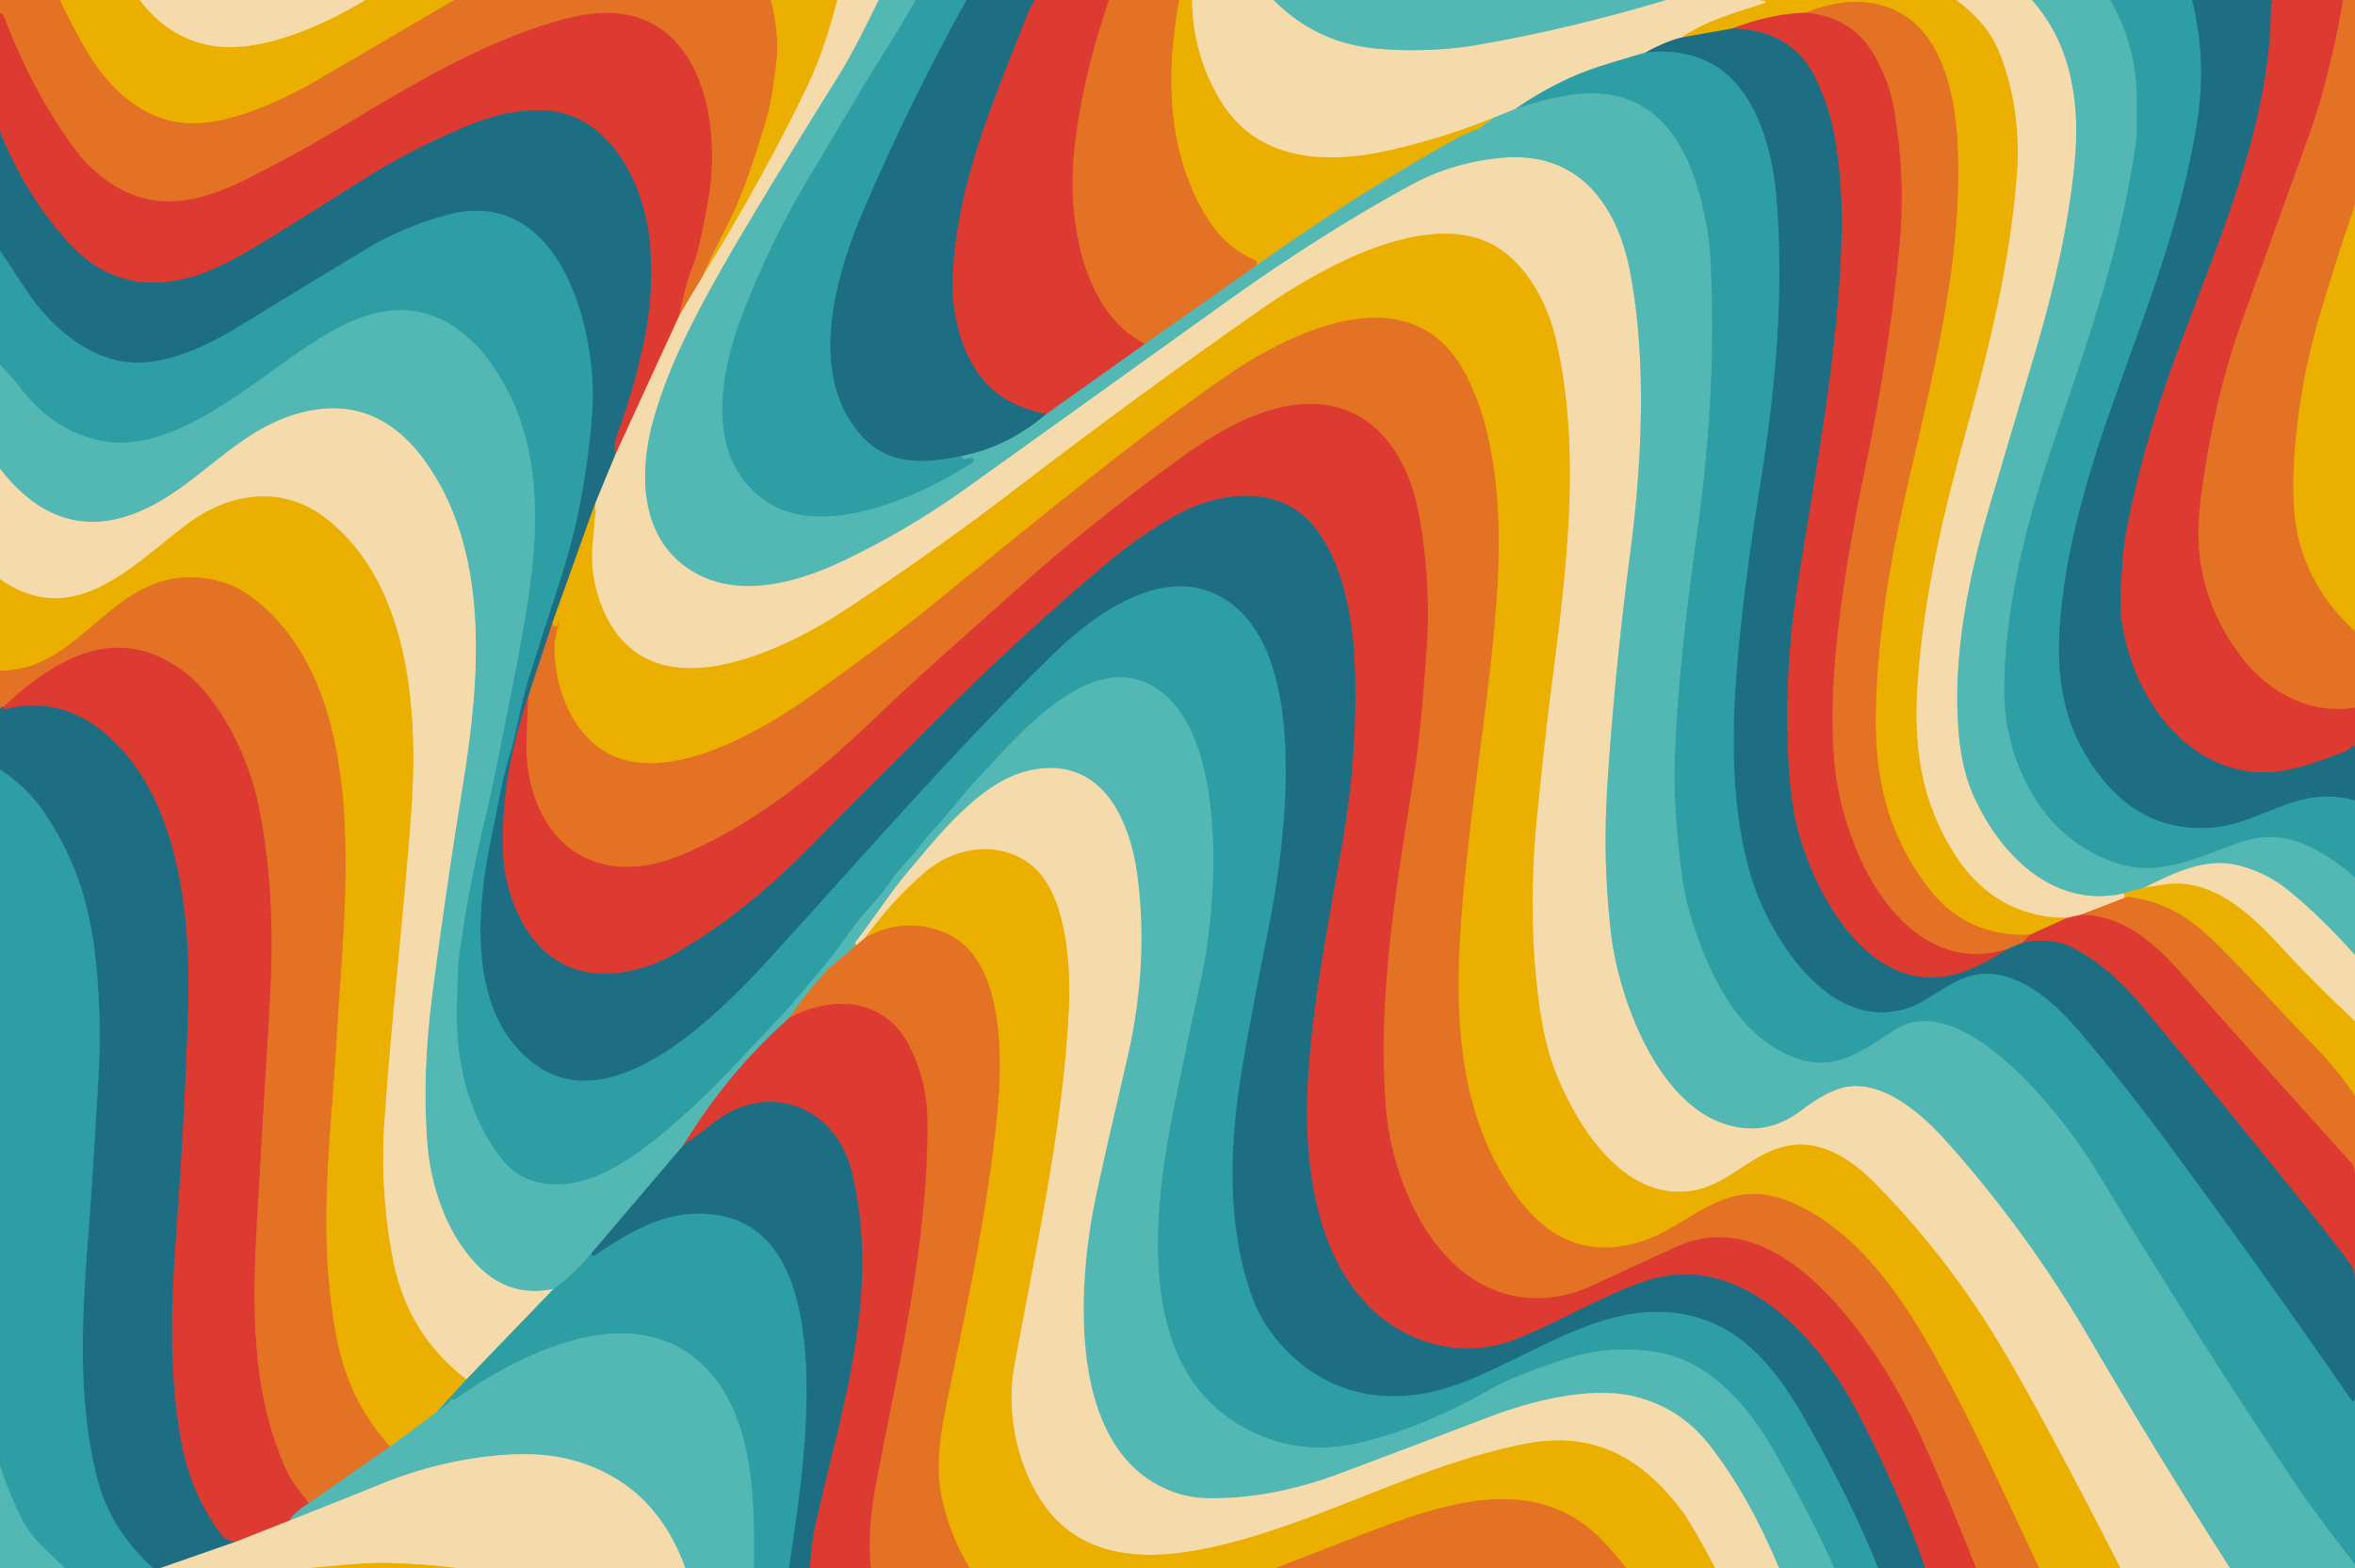 <?xml version="1.0" encoding="UTF-8" standalone="no"?>
<!DOCTYPE svg PUBLIC "-//W3C//DTD SVG 1.1//EN" "http://www.w3.org/Graphics/SVG/1.1/DTD/svg11.dtd">
<svg xmlns="http://www.w3.org/2000/svg" version="1.1" viewBox="0.00 0.00 626.00 417.00">
<g stroke-width="2.00" fill="none" stroke-linecap="butt">
<path stroke="#e79113" vector-effect="non-scaling-stroke" d="
  M 15.94 0.00
  Q 19.13 6.82 22.85 13.17
  C 28.76 23.25 37.40 31.71 49.31 32.70
  C 60.09 33.59 74.77 26.88 84.63 21.11
  Q 102.94 10.38 120.68 0.00"
/>
<path stroke="#e79113" vector-effect="non-scaling-stroke" d="
  M 140.87 0.00
  L 155.01 0.00"
/>
<path stroke="#e79113" vector-effect="non-scaling-stroke" d="
  M 204.93 0.00
  Q 207.33 9.35 206.34 17.14
  Q 205.07 27.07 204.11 30.37
  Q 198.52 49.60 194.10 58.36
  Q 190.19 66.11 186.52 73.95"
/>
<path stroke="#eca768" vector-effect="non-scaling-stroke" d="
  M 186.52 73.95
  L 180.54 83.91"
/>
<path stroke="#e0572b" vector-effect="non-scaling-stroke" d="
  M 180.54 83.91
  Q 181.90 76.43 184.57 69.51
  Q 185.97 65.87 188.24 53.12
  C 191.59 34.33 187.33 5.83 163.92 3.56
  Q 157.20 2.91 147.34 5.82
  C 127.42 11.72 108.80 22.96 91.55 33.34
  C 82.16 38.99 74.43 43.19 65.57 47.63
  C 51.99 54.43 39.40 56.84 26.90 46.91
  Q 22.90 43.74 20.38 40.35
  Q 8.68 24.66 0.90 4.09
  Q 0.76 3.71 0.37 3.60
  Q 0.19 3.54 0.00 3.50"
/>
<path stroke="#f0c556" vector-effect="non-scaling-stroke" d="
  M 37.15 0.00
  Q 44.78 10.10 56.12 12.11
  C 68.90 14.37 85.82 6.89 97.05 0.00"
/>
<path stroke="#f0c556" vector-effect="non-scaling-stroke" d="
  M 222.57 0.00
  Q 219.09 13.50 214.81 22.50
  Q 203.72 45.83 186.52 73.95"
/>
<path stroke="#a4cab0" vector-effect="non-scaling-stroke" d="
  M 233.57 0.00
  Q 227.14 13.36 223.20 19.70
  Q 198.12 60.01 189.91 74.90
  C 183.08 87.29 177.78 97.79 173.97 110.64
  C 169.60 125.39 169.72 144.10 185.14 152.50
  C 196.78 158.85 211.48 155.02 223.26 149.51
  Q 240.66 141.38 256.93 129.73
  Q 290.76 105.51 324.55 81.26
  Q 351.33 62.03 375.20 49.10
  Q 386.16 43.16 399.23 41.95
  C 419.32 40.10 429.83 54.11 433.30 72.26
  C 438.05 97.13 436.21 125.33 433.24 147.97
  Q 429.34 177.66 427.35 207.52
  C 426.40 221.84 426.68 234.47 428.22 247.99
  C 430.08 264.37 439.53 290.51 455.92 297.83
  C 463.95 301.42 471.72 300.60 478.64 295.35
  Q 484.57 290.84 488.99 289.44
  C 499.36 286.14 510.50 295.76 517.00 303.01
  Q 538.80 327.32 555.24 355.53
  Q 573.38 386.65 592.84 417.00"
/>
<path stroke="#f0c556" vector-effect="non-scaling-stroke" d="
  M 563.67 417.00
  Q 543.10 376.75 531.85 357.92
  Q 517.95 334.64 499.01 315.24
  C 492.12 308.19 483.39 302.05 473.08 305.20
  C 465.15 307.61 459.18 314.59 451.21 316.35
  C 432.70 320.46 419.99 300.77 414.01 286.44
  Q 410.65 278.38 409.13 267.14
  Q 405.93 243.36 408.56 217.00
  Q 410.55 196.93 412.26 183.66
  C 416.20 152.94 420.63 120.45 413.52 90.00
  C 411.41 80.95 406.01 70.68 397.93 65.72
  C 380.03 54.72 350.56 71.55 335.37 82.15
  Q 302.37 105.19 270.44 129.69
  C 255.59 141.09 240.88 151.46 225.60 161.61
  C 209.01 172.63 177.18 188.35 163.08 167.27
  C 158.77 160.81 156.73 152.23 157.50 144.51
  Q 158.20 137.48 158.30 133.58"
/>
<path stroke="#89a597" vector-effect="non-scaling-stroke" d="
  M 158.30 133.58
  L 163.59 120.78"
/>
<path stroke="#e98b6e" vector-effect="non-scaling-stroke" d="
  M 163.59 120.78
  L 180.54 83.91"
/>
<path stroke="#40abac" vector-effect="non-scaling-stroke" d="
  M 243.47 0.00
  Q 239.92 6.18 236.05 12.33
  C 228.68 24.03 222.01 35.60 215.03 47.25
  Q 204.31 65.15 196.98 84.66
  C 191.77 98.53 187.90 118.74 200.20 130.44
  C 204.87 134.89 209.79 136.91 216.48 137.25
  C 230.43 137.96 247.14 130.30 258.46 122.99
  A 0.70 0.70 0.0 0 0 257.84 121.74
  Q 255.58 122.56 255.49 121.23"
/>
<path stroke="#38939c" vector-effect="non-scaling-stroke" d="
  M 255.49 121.23
  Q 267.77 118.89 278.13 110.05"
/>
<path stroke="#987a73" vector-effect="non-scaling-stroke" d="
  M 278.13 110.05
  L 304.30 91.43"
/>
<path stroke="#9b956d" vector-effect="non-scaling-stroke" d="
  M 304.30 91.43
  L 333.86 70.64"
/>
<path stroke="#9fb45a" vector-effect="non-scaling-stroke" d="
  M 333.86 70.64
  Q 358.84 52.79 385.48 37.72
  Q 389.02 35.72 392.79 34.27
  Q 393.23 34.10 393.60 33.82
  L 397.02 31.27"
/>
<path stroke="#a4cab0" vector-effect="non-scaling-stroke" d="
  M 397.02 31.27
  L 402.88 28.90"
/>
<path stroke="#40abac" vector-effect="non-scaling-stroke" d="
  M 402.88 28.90
  Q 409.69 26.57 416.06 25.44
  C 434.65 22.14 445.45 31.71 450.85 48.59
  Q 454.26 59.21 454.75 69.76
  Q 456.35 104.33 451.30 140.35
  C 448.42 160.89 445.80 183.32 445.22 201.99
  Q 444.82 215.25 447.03 232.15
  Q 448.02 239.69 450.34 246.53
  C 455.05 260.38 462.13 275.03 476.29 280.89
  C 486.99 285.32 494.01 280.07 503.63 273.84
  C 522.01 261.93 549.49 298.37 556.97 310.74
  Q 585.00 357.11 610.00 394.27
  Q 615.69 402.73 626.00 415.89"
/>
<path stroke="#258694" vector-effect="non-scaling-stroke" d="
  M 256.93 0.00
  Q 241.84 27.26 229.75 55.41
  C 222.39 72.53 214.70 98.27 228.03 114.70
  C 235.32 123.69 244.82 123.46 255.49 121.23"
/>
<path stroke="#7d555a" vector-effect="non-scaling-stroke" d="
  M 275.12 0.00
  Q 273.74 2.24 273.34 3.28
  C 264.53 25.97 254.36 48.20 253.26 73.50
  C 252.75 85.30 256.79 100.00 267.52 106.21
  Q 272.20 108.92 278.13 110.05"
/>
<path stroke="#e0572b" vector-effect="non-scaling-stroke" d="
  M 294.78 0.00
  Q 287.61 20.94 285.56 40.00
  C 283.74 56.99 287.14 82.53 304.30 91.43"
/>
<path stroke="#e79113" vector-effect="non-scaling-stroke" d="
  M 313.46 0.00
  C 309.77 20.09 310.16 41.05 321.24 58.48
  Q 325.90 65.81 333.84 69.27
  Q 334.32 69.47 334.13 69.95
  L 333.86 70.64"
/>
<path stroke="#f0c556" vector-effect="non-scaling-stroke" d="
  M 316.88 0.00
  Q 317.02 14.37 324.36 26.60
  C 334.27 43.09 352.65 43.69 369.36 39.92
  Q 383.45 36.74 397.02 31.27"
/>
<path stroke="#a4cab0" vector-effect="non-scaling-stroke" d="
  M 338.53 0.00
  Q 349.54 11.09 364.92 12.82
  C 372.91 13.71 383.64 13.49 392.25 12.01
  Q 416.95 7.77 442.85 0.00"
/>
<path stroke="#f0c556" vector-effect="non-scaling-stroke" d="
  M 467.61 0.00
  L 469.11 0.22
  A 0.30 0.30 0.0 0 1 469.16 0.81
  C 460.40 3.68 453.01 5.74 447.15 9.95"
/>
<path stroke="#89a597" vector-effect="non-scaling-stroke" d="
  M 447.15 9.95
  Q 442.95 10.91 437.48 13.94"
/>
<path stroke="#91bda8" vector-effect="non-scaling-stroke" d="
  M 437.48 13.94
  Q 428.40 16.62 425.35 17.61
  Q 414.11 21.21 402.88 28.90"
/>
<path stroke="#9fb45a" vector-effect="non-scaling-stroke" d="
  M 414.87 0.00
  L 429.51 0.00"
/>
<path stroke="#f0c556" vector-effect="non-scaling-stroke" d="
  M 519.98 0.00
  Q 528.47 6.08 531.66 14.38
  Q 537.51 29.59 536.10 47.02
  C 534.25 69.82 529.20 90.91 523.02 113.21
  C 516.75 135.83 511.35 158.24 509.75 181.76
  C 508.62 198.35 510.58 212.98 519.58 227.10
  Q 530.31 243.92 549.46 244.06"
/>
<path stroke="#e47519" vector-effect="non-scaling-stroke" d="
  M 549.46 244.06
  L 539.56 248.56"
/>
<path stroke="#e79113" vector-effect="non-scaling-stroke" d="
  M 539.56 248.56
  Q 522.51 249.21 512.37 235.82
  C 501.78 221.85 498.20 206.82 498.61 189.00
  Q 499.15 166.02 504.59 140.26
  C 511.73 106.47 522.15 72.43 520.31 37.50
  C 519.78 27.42 517.39 15.31 510.65 7.88
  C 502.89 -0.66 490.76 -1.20 480.24 3.38"
/>
<path stroke="#e47519" vector-effect="non-scaling-stroke" d="
  M 480.24 3.38
  Q 470.83 3.60 460.53 7.58"
/>
<path stroke="#848f42" vector-effect="non-scaling-stroke" d="
  M 460.53 7.58
  L 447.15 9.95"
/>
<path stroke="#a4cab0" vector-effect="non-scaling-stroke" d="
  M 540.11 0.00
  C 550.94 12.08 552.99 28.18 551.46 43.51
  C 549.80 60.25 546.08 76.48 541.03 93.61
  Q 535.14 113.58 529.18 133.53
  C 523.29 153.29 518.84 174.71 520.70 195.37
  Q 521.51 204.31 524.26 210.77
  C 531.00 226.54 545.26 241.56 564.04 237.64"
/>
<path stroke="#f0c556" vector-effect="non-scaling-stroke" d="
  M 564.04 237.64
  Q 564.74 237.51 564.82 238.01
  Q 564.88 238.36 564.54 238.82"
/>
<path stroke="#eca768" vector-effect="non-scaling-stroke" d="
  M 564.54 238.82
  L 553.00 243.28"
/>
<path stroke="#e98b6e" vector-effect="non-scaling-stroke" d="
  M 553.00 243.28
  L 549.46 244.06"
/>
<path stroke="#40abac" vector-effect="non-scaling-stroke" d="
  M 561.00 0.00
  Q 568.20 12.81 568.02 27.17
  C 567.96 31.39 568.20 35.28 567.73 38.50
  C 563.84 64.78 556.48 86.50 547.44 112.92
  C 540.25 133.92 534.32 154.36 532.97 176.49
  Q 532.29 187.62 533.94 194.92
  C 537.51 210.82 547.00 224.59 563.06 229.62
  C 573.67 232.93 582.88 228.55 594.29 224.33
  C 605.76 220.08 613.65 223.90 622.81 230.58
  Q 624.54 231.84 626.00 233.42"
/>
<path stroke="#a4cab0" vector-effect="non-scaling-stroke" d="
  M 626.00 253.98
  Q 617.43 244.29 608.53 236.95
  Q 602.73 232.17 595.37 230.20
  C 586.61 227.85 578.35 231.87 569.98 236.03"
/>
<path stroke="#9fb45a" vector-effect="non-scaling-stroke" d="
  M 569.98 236.03
  L 564.04 237.64"
/>
<path stroke="#258694" vector-effect="non-scaling-stroke" d="
  M 582.69 0.00
  Q 586.59 15.53 584.19 31.50
  C 580.41 56.65 571.44 79.92 562.90 103.71
  C 555.67 123.90 548.94 145.25 547.52 166.73
  C 546.45 182.86 549.62 196.42 559.91 208.34
  Q 570.73 220.86 586.86 220.11
  C 601.19 219.44 610.36 208.34 626.00 212.84"
/>
<path stroke="#7d555a" vector-effect="non-scaling-stroke" d="
  M 603.62 0.00
  Q 603.61 0.19 603.87 0.30
  Q 604.23 0.45 603.99 0.76
  L 603.81 0.99
  A 0.61 0.61 0.0 0 0 603.67 1.38
  C 603.71 32.94 589.62 64.24 578.73 93.76
  Q 569.14 119.76 565.09 142.06
  Q 564.55 145.06 564.31 148.47
  C 563.93 153.95 563.35 159.59 563.97 164.57
  C 566.23 182.78 578.71 203.06 598.75 205.19
  C 607.26 206.10 615.60 202.71 623.35 199.80
  Q 624.47 199.37 625.15 198.34
  Q 625.47 197.86 625.73 198.37
  L 626.00 198.89"
/>
<path stroke="#e0572b" vector-effect="non-scaling-stroke" d="
  M 622.84 0.00
  Q 619.30 20.63 613.85 35.81
  Q 604.96 60.55 596.02 85.25
  Q 588.20 106.87 584.88 133.74
  Q 581.95 157.39 596.60 175.65
  C 603.66 184.45 614.62 190.08 626.00 188.10"
/>
<path stroke="#e79113" vector-effect="non-scaling-stroke" d="
  M 626.00 53.88
  Q 625.88 55.12 624.49 59.01
  Q 622.28 65.15 616.90 82.97
  Q 610.77 103.24 609.74 124.24
  Q 609.14 136.35 611.23 144.07
  Q 614.97 157.86 626.00 167.81"
/>
<path stroke="#e0572b" vector-effect="non-scaling-stroke" d="
  M 539.56 248.56
  L 537.72 250.61"
/>
<path stroke="#807054" vector-effect="non-scaling-stroke" d="
  M 537.72 250.61
  L 533.46 252.43"
/>
<path stroke="#e0572b" vector-effect="non-scaling-stroke" d="
  M 533.46 252.43
  Q 524.45 255.10 516.45 252.03
  C 500.30 245.81 491.33 224.93 488.41 208.85
  C 486.60 198.92 486.90 185.40 487.79 175.25
  C 489.21 159.22 492.11 141.94 495.84 124.22
  Q 502.27 93.63 504.96 64.64
  Q 506.56 47.40 503.50 29.33
  C 502.59 23.94 500.81 19.34 498.24 14.76
  Q 492.62 4.73 480.24 3.38"
/>
<path stroke="#7d555a" vector-effect="non-scaling-stroke" d="
  M 163.59 120.78
  Q 162.93 118.41 164.11 115.26
  Q 168.29 104.05 171.01 91.50
  C 172.95 82.56 173.39 75.00 172.85 66.14
  C 171.87 50.14 162.66 30.11 144.49 29.37
  C 134.68 28.97 126.63 32.18 116.76 36.77
  Q 105.81 41.85 95.60 48.36
  Q 82.39 56.78 69.03 64.97
  C 63.78 68.19 56.82 71.88 51.99 73.36
  Q 32.48 79.34 19.21 65.54
  Q 7.41 53.26 0.00 35.07"
/>
<path stroke="#7d555a" vector-effect="non-scaling-stroke" d="
  M 533.46 252.43
  Q 526.20 257.21 520.48 258.87
  C 498.14 265.37 483.68 240.20 478.43 222.71
  Q 476.05 214.76 475.40 203.01
  Q 474.08 179.06 477.84 155.26
  C 482.76 124.11 488.98 91.92 489.55 61.38
  Q 489.78 48.97 487.75 36.75
  Q 486.58 29.70 483.11 21.87
  Q 476.94 7.96 460.53 7.58"
/>
<path stroke="#7d555a" vector-effect="non-scaling-stroke" d="
  M 537.72 250.61
  Q 545.65 248.98 551.67 252.31
  Q 561.13 257.54 569.02 267.01
  Q 591.69 294.24 613.81 321.93
  Q 621.81 331.94 625.00 336.42
  C 625.88 337.66 625.79 338.82 626.00 340.26"
/>
<path stroke="#258694" vector-effect="non-scaling-stroke" d="
  M 626.00 371.61
  L 625.75 372.29
  Q 625.50 372.95 625.10 372.37
  Q 601.12 337.64 576.04 303.70
  Q 564.98 288.73 552.95 274.55
  C 546.87 267.37 537.99 258.97 527.95 258.91
  C 520.10 258.87 514.01 265.55 507.84 267.81
  C 488.60 274.87 473.67 253.80 467.45 238.73
  Q 465.04 232.89 463.42 225.02
  C 460.21 209.43 460.39 192.96 461.80 176.25
  Q 463.51 155.85 467.86 128.87
  C 471.93 103.68 474.30 78.37 472.19 52.51
  C 471.16 39.97 466.98 24.60 456.38 17.79
  Q 448.58 12.79 437.48 13.94"
/>
<path stroke="#848f42" vector-effect="non-scaling-stroke" d="
  M 158.30 133.58
  L 146.96 165.29"
/>
<path stroke="#807054" vector-effect="non-scaling-stroke" d="
  M 146.96 165.29
  L 140.40 185.27"
/>
<path stroke="#7d555a" vector-effect="non-scaling-stroke" d="
  M 140.40 185.27
  Q 134.78 202.22 133.95 215.76
  Q 133.24 227.35 134.41 232.86
  C 138.08 250.16 149.13 262.32 168.16 257.99
  Q 173.88 256.69 178.23 254.22
  Q 197.23 243.48 214.47 225.96
  C 226.02 214.22 236.56 203.86 249.38 190.97
  Q 271.38 168.85 295.32 148.82
  Q 302.25 143.02 311.24 137.72
  C 323.25 130.64 340.29 128.05 349.85 140.66
  C 357.81 151.15 360.02 166.97 360.28 180.01
  Q 360.71 201.63 357.06 222.90
  C 353.30 244.77 348.58 267.65 347.59 289.25
  C 346.72 308.07 349.30 331.44 362.67 346.07
  C 372.90 357.28 388.63 361.71 403.03 356.03
  C 413.51 351.89 422.13 346.58 433.65 341.95
  Q 437.47 340.42 440.68 339.67
  C 462.88 334.48 481.16 354.00 491.18 370.82
  Q 494.64 376.65 500.28 388.62
  Q 506.80 402.48 511.81 417.00"
/>
<path stroke="#258694" vector-effect="non-scaling-stroke" d="
  M 499.23 417.00
  Q 492.55 399.90 479.52 376.94
  C 473.18 365.76 465.06 355.14 453.06 350.93
  C 428.79 342.43 407.03 361.73 385.41 368.78
  C 369.00 374.13 352.87 370.95 341.11 358.22
  Q 335.42 352.05 332.83 344.89
  C 326.28 326.81 326.70 306.32 329.67 287.07
  C 331.24 276.89 334.54 259.98 337.23 246.50
  C 341.57 224.81 348.07 176.74 327.71 160.82
  C 311.64 148.25 291.77 162.49 280.08 173.84
  C 254.11 199.08 229.89 227.11 205.21 254.19
  C 192.51 268.12 163.85 298.16 142.70 283.37
  C 124.89 270.92 126.38 244.41 129.98 225.84
  Q 131.69 217.01 133.53 208.20
  Q 134.12 205.36 135.56 200.42
  Q 136.69 196.55 137.51 192.60
  Q 139.08 184.98 140.33 181.02
  Q 144.03 169.24 147.86 157.50
  Q 151.66 145.83 153.28 138.28
  Q 156.39 123.77 157.42 109.75
  C 158.96 88.66 149.30 49.11 119.00 57.11
  Q 107.33 60.19 96.98 66.44
  Q 80.64 76.32 64.36 86.30
  C 55.62 91.65 44.93 97.16 34.44 96.34
  C 23.28 95.46 13.13 86.50 7.11 77.36
  Q 3.62 72.06 0.00 66.63"
/>
<path stroke="#40abac" vector-effect="non-scaling-stroke" d="
  M 487.55 417.00
  Q 482.31 404.72 471.48 385.73
  C 464.56 373.59 454.50 361.90 440.49 359.54
  Q 427.93 357.43 415.82 361.45
  Q 402.18 365.98 397.15 368.87
  Q 378.24 379.73 361.26 383.66
  Q 344.51 387.55 329.97 379.21
  C 300.96 362.56 306.72 320.44 312.33 293.01
  Q 315.82 275.98 319.50 259.01
  C 323.39 241.05 326.82 195.37 307.20 182.91
  C 289.75 171.83 270.06 196.30 259.77 207.14
  C 256.17 210.94 252.44 216.07 248.44 220.31
  Q 246.63 222.22 244.52 225.01
  C 241.93 228.42 239.01 230.97 236.51 234.66
  Q 234.32 237.88 231.10 241.33
  C 227.00 245.71 223.41 251.71 219.59 256.21
  C 215.17 261.43 210.91 266.81 206.22 271.70
  C 198.04 280.20 190.09 289.32 181.30 296.97
  C 171.68 305.32 158.10 317.07 144.13 314.63
  Q 137.97 313.55 133.89 308.81
  C 129.28 303.44 125.37 295.02 123.58 287.85
  Q 121.06 277.78 121.46 267.32
  C 121.64 262.41 121.54 258.03 122.07 254.01
  Q 124.34 236.97 128.34 220.27
  Q 130.63 210.67 132.21 202.61
  C 134.85 189.11 137.75 175.89 140.20 160.41
  C 143.86 137.35 143.89 113.20 128.66 94.16
  C 126.03 90.87 121.73 87.18 118.31 85.43
  C 103.46 77.82 89.94 86.26 77.18 95.18
  C 63.65 104.64 43.67 121.42 25.81 116.99
  Q 14.49 114.19 6.97 105.00
  Q 2.12 99.08 0.00 96.92"
/>
<path stroke="#e79113" vector-effect="non-scaling-stroke" d="
  M 542.08 417.00
  C 532.56 397.10 524.07 377.57 512.72 357.72
  C 504.99 344.19 494.95 330.05 481.24 322.21
  Q 473.76 317.94 467.73 317.53
  C 455.19 316.67 447.43 326.66 436.22 330.13
  C 418.26 335.70 407.08 325.96 398.61 311.04
  C 388.46 293.18 386.88 271.51 388.00 250.75
  C 389.77 218.09 396.76 182.92 398.16 153.64
  C 398.99 136.10 397.82 114.56 389.19 98.80
  C 374.56 72.10 341.92 88.72 324.49 101.00
  C 297.65 119.93 272.51 140.93 246.97 161.54
  C 237.11 169.50 227.16 176.71 217.03 184.01
  C 204.51 193.05 182.90 206.11 166.65 202.24
  C 153.55 199.13 147.27 184.45 147.35 171.75
  Q 147.36 170.12 148.61 165.40
  Q 148.63 165.34 148.57 165.40
  Q 148.55 165.41 148.54 165.43
  Q 148.32 165.61 148.32 165.62
  Q 148.40 166.45 147.46 166.60
  Q 147.04 166.67 147.02 166.25
  L 146.96 165.29"
/>
<path stroke="#a4cab0" vector-effect="non-scaling-stroke" d="
  M 472.93 417.00
  Q 464.85 397.70 454.57 384.45
  Q 446.23 373.71 433.18 371.05
  C 421.98 368.78 406.98 372.52 395.99 376.72
  Q 376.09 384.34 356.16 391.80
  Q 337.70 398.71 320.77 398.36
  Q 313.49 398.21 306.91 394.38
  C 283.47 380.78 286.68 339.61 291.35 317.85
  Q 294.13 304.92 299.55 281.75
  Q 305.42 256.63 302.35 233.03
  C 300.27 217.06 292.27 200.47 273.20 204.98
  C 260.40 208.00 249.10 222.60 241.09 232.13
  C 236.42 237.70 232.17 244.40 227.47 250.44
  Q 227.23 250.75 227.45 251.08
  Q 227.55 251.22 227.74 251.25"
/>
<path stroke="#9b956d" vector-effect="non-scaling-stroke" d="
  M 227.74 251.25
  Q 225.72 253.09 223.58 254.79
  Q 221.01 256.83 219.55 258.39
  Q 214.28 264.05 209.90 270.57"
/>
<path stroke="#987a73" vector-effect="non-scaling-stroke" d="
  M 209.90 270.57
  Q 193.46 285.14 181.71 304.46"
/>
<path stroke="#38939c" vector-effect="non-scaling-stroke" d="
  M 181.71 304.46
  L 157.21 333.24"
/>
<path stroke="#40abac" vector-effect="non-scaling-stroke" d="
  M 157.21 333.24
  Q 152.87 338.57 147.15 342.73"
/>
<path stroke="#a4cab0" vector-effect="non-scaling-stroke" d="
  M 147.15 342.73
  Q 135.57 345.21 127.07 336.63
  C 118.55 328.03 114.34 315.03 113.51 303.25
  Q 112.21 285.05 114.92 264.24
  Q 118.56 236.24 123.08 208.37
  C 127.62 180.38 130.51 145.91 112.29 121.70
  Q 99.44 104.63 79.82 109.79
  C 62.61 114.31 52.35 129.82 36.67 136.21
  Q 15.60 144.79 0.00 124.65"
/>
<path stroke="#e0572b" vector-effect="non-scaling-stroke" d="
  M 525.28 417.00
  Q 517.89 398.22 511.05 382.97
  C 501.63 361.99 475.22 318.06 445.72 331.48
  Q 434.41 336.63 423.13 341.88
  Q 415.04 345.65 406.57 345.12
  C 382.39 343.62 370.01 315.11 368.37 294.48
  C 365.97 264.20 371.36 234.86 376.00 205.11
  C 377.66 194.47 378.33 184.09 379.14 173.50
  Q 380.59 154.30 376.87 135.42
  C 374.90 125.39 369.65 115.04 360.48 110.28
  C 345.18 102.35 326.84 112.34 313.94 121.70
  Q 289.88 139.17 271.46 155.70
  C 258.26 167.55 245.48 178.55 232.06 191.44
  C 217.73 205.21 201.75 218.22 183.45 226.39
  Q 175.15 230.09 168.50 230.47
  C 149.05 231.58 139.44 214.60 139.92 197.26
  Q 140.09 191.51 140.40 185.27"
/>
<path stroke="#91bda8" vector-effect="non-scaling-stroke" d="
  M 147.15 342.73
  L 123.96 366.80"
/>
<path stroke="#f0c556" vector-effect="non-scaling-stroke" d="
  M 123.96 366.80
  Q 108.33 354.77 104.49 335.22
  Q 100.90 316.91 102.15 298.24
  C 104.01 270.76 107.31 243.46 109.30 215.99
  C 111.17 190.23 109.27 155.78 86.95 138.07
  C 75.35 128.86 61.19 130.82 49.81 139.32
  C 35.29 150.18 19.74 167.82 0.00 154.03"
/>
<path stroke="#8ca752" vector-effect="non-scaling-stroke" d="
  M 123.96 366.80
  L 116.11 375.46"
/>
<path stroke="#9fb45a" vector-effect="non-scaling-stroke" d="
  M 116.11 375.46
  L 103.68 384.65"
/>
<path stroke="#e79113" vector-effect="non-scaling-stroke" d="
  M 103.68 384.65
  Q 94.96 374.96 91.19 362.72
  Q 88.95 355.44 87.62 343.07
  C 85.26 320.99 88.15 298.41 89.44 276.52
  C 90.31 261.53 91.73 246.25 91.84 231.50
  C 92.03 206.48 88.78 176.61 68.44 159.95
  Q 63.28 155.73 57.55 154.36
  Q 47.31 151.92 38.13 156.54
  C 24.89 163.20 16.33 178.54 0.00 178.31"
/>
<path stroke="#9b956d" vector-effect="non-scaling-stroke" d="
  M 103.68 384.65
  L 82.11 399.69"
/>
<path stroke="#e0572b" vector-effect="non-scaling-stroke" d="
  M 82.11 399.69
  Q 77.43 393.84 76.32 391.42
  C 66.68 370.41 67.00 347.61 68.27 325.02
  Q 69.84 297.04 71.56 269.07
  C 72.68 250.97 72.54 233.16 68.74 214.26
  C 66.35 202.42 58.99 185.98 48.44 178.25
  C 30.88 165.38 14.49 175.24 0.83 188.04"
/>
<path stroke="#807054" vector-effect="non-scaling-stroke" d="
  M 0.83 188.04
  Q 0.83 187.49 0.00 188.49"
/>
<path stroke="#987a73" vector-effect="non-scaling-stroke" d="
  M 82.11 399.69
  Q 78.51 401.87 77.01 404.29"
/>
<path stroke="#e98b6e" vector-effect="non-scaling-stroke" d="
  M 77.01 404.29
  L 62.54 410.00"
/>
<path stroke="#7d555a" vector-effect="non-scaling-stroke" d="
  M 62.54 410.00
  Q 59.76 409.34 59.07 408.41
  Q 50.77 397.39 48.23 383.74
  C 44.90 365.89 45.39 347.41 46.72 329.39
  Q 48.96 299.35 49.98 269.25
  C 50.83 244.44 47.95 209.92 26.01 193.50
  Q 15.02 185.29 1.30 188.57
  Q 0.97 188.65 0.85 188.33
  Q 0.80 188.20 0.83 188.04"
/>
<path stroke="#89a597" vector-effect="non-scaling-stroke" d="
  M 62.54 410.00
  L 42.44 417.00"
/>
<path stroke="#258694" vector-effect="non-scaling-stroke" d="
  M 40.73 417.00
  Q 29.26 406.73 25.73 392.74
  C 20.62 372.51 21.71 350.57 23.44 328.75
  Q 24.44 316.08 26.19 286.00
  Q 27.11 269.99 25.31 254.14
  C 23.67 239.65 19.61 227.61 11.74 216.01
  Q 7.13 209.23 0.00 204.61"
/>
<path stroke="#f0c556" vector-effect="non-scaling-stroke" d="
  M 455.95 417.00
  Q 449.58 405.05 447.14 401.81
  C 436.52 387.69 423.79 380.34 405.52 383.89
  C 376.27 389.57 350.23 405.42 321.13 411.62
  C 305.88 414.87 288.68 414.95 278.15 401.03
  C 270.59 391.06 267.33 375.99 269.51 363.74
  C 274.50 335.79 282.62 300.57 284.11 268.25
  C 284.65 256.60 283.50 237.70 274.30 230.17
  C 265.95 223.34 253.98 225.03 246.05 231.80
  Q 237.13 239.42 230.13 249.21"
/>
<path stroke="#eca768" vector-effect="non-scaling-stroke" d="
  M 230.13 249.21
  L 227.74 251.25"
/>
<path stroke="#40abac" vector-effect="non-scaling-stroke" d="
  M 17.29 417.00
  Q 13.98 413.91 10.81 410.73
  Q 7.76 407.68 5.96 404.18
  Q 2.37 397.22 0.00 389.62"
/>
<path stroke="#8ca752" vector-effect="non-scaling-stroke" d="
  M 0.00 305.38
  L 0.00 294.47"
/>
<path stroke="#8ca752" vector-effect="non-scaling-stroke" d="
  M 0.00 271.89
  L 0.00 263.99"
/>
<path stroke="#e79113" vector-effect="non-scaling-stroke" d="
  M 432.31 417.00
  Q 428.72 412.53 426.30 409.96
  C 408.44 391.01 383.58 399.70 361.83 408.13
  Q 350.35 412.58 338.91 417.00"
/>
<path stroke="#e79113" vector-effect="non-scaling-stroke" d="
  M 257.81 417.00
  Q 252.16 407.85 250.16 397.30
  C 248.59 389.01 250.10 380.40 251.84 372.01
  C 257.10 346.73 262.67 321.23 265.13 295.50
  C 266.41 282.19 267.28 254.93 251.42 248.13
  Q 240.76 243.56 230.13 249.21"
/>
<path stroke="#f0c556" vector-effect="non-scaling-stroke" d="
  M 626.00 271.54
  Q 615.19 261.48 605.79 251.22
  C 598.13 242.86 587.72 233.31 575.51 235.18
  Q 572.78 235.59 569.98 236.03"
/>
<path stroke="#e79113" vector-effect="non-scaling-stroke" d="
  M 626.00 291.37
  Q 621.28 284.36 614.89 277.83
  C 605.61 268.35 598.20 259.86 589.47 251.23
  C 582.13 243.97 575.91 239.98 566.27 238.56
  Q 565.32 238.42 564.54 238.82"
/>
<path stroke="#e0572b" vector-effect="non-scaling-stroke" d="
  M 626.00 312.39
  L 625.69 310.39
  Q 625.61 309.90 625.27 309.52
  Q 602.35 284.13 579.62 258.57
  C 572.66 250.74 564.21 243.21 553.00 243.28"
/>
<path stroke="#e0572b" vector-effect="non-scaling-stroke" d="
  M 231.45 417.00
  Q 230.45 406.89 232.89 394.15
  C 239.00 362.28 246.81 329.98 246.51 297.76
  Q 246.42 287.37 241.64 278.02
  C 235.15 265.31 221.37 264.57 209.90 270.57"
/>
<path stroke="#7d555a" vector-effect="non-scaling-stroke" d="
  M 215.28 417.00
  Q 215.51 410.77 216.90 404.63
  C 223.89 373.75 234.15 343.76 226.45 311.73
  C 222.19 294.04 203.99 287.11 189.47 298.69
  Q 184.71 302.50 181.71 304.46"
/>
<path stroke="#258694" vector-effect="non-scaling-stroke" d="
  M 209.69 417.00
  C 212.95 394.54 224.70 329.39 191.51 323.24
  C 178.64 320.85 168.58 326.81 158.10 333.79
  Q 157.95 333.89 157.76 333.88
  Q 157.63 333.88 157.50 333.87
  Q 157.24 333.86 157.34 333.62
  Q 157.43 333.42 157.21 333.24"
/>
<path stroke="#40abac" vector-effect="non-scaling-stroke" d="
  M 200.35 417.00
  C 200.71 398.65 200.54 373.89 184.82 361.19
  C 166.03 346.01 138.27 359.94 121.13 371.96
  Q 120.63 372.31 120.10 372.00
  Q 119.80 371.82 119.70 372.27
  Q 119.61 372.73 119.24 373.02
  L 116.11 375.46"
/>
<path stroke="#a4cab0" vector-effect="non-scaling-stroke" d="
  M 182.19 417.00
  Q 174.17 394.69 153.00 388.47
  Q 144.48 385.97 133.22 386.91
  Q 116.87 388.26 101.47 394.53
  Q 89.47 399.41 77.01 404.29"
/>
<path stroke="#f0c556" vector-effect="non-scaling-stroke" d="
  M 121.86 417.00
  Q 112.40 415.77 102.95 415.58
  C 96.06 415.45 88.53 416.47 81.25 417.00"
/>
</g>
<path fill="#e37225" d="
  M 0.00 0.00
  L 15.94 0.00
  Q 19.13 6.82 22.85 13.17
  C 28.76 23.25 37.40 31.71 49.31 32.70
  C 60.09 33.59 74.77 26.88 84.63 21.11
  Q 102.94 10.38 120.68 0.00
  L 140.87 0.00
  L 155.01 0.00
  L 204.93 0.00
  Q 207.33 9.35 206.34 17.14
  Q 205.07 27.07 204.11 30.37
  Q 198.52 49.60 194.10 58.36
  Q 190.19 66.11 186.52 73.95
  L 180.54 83.91
  Q 181.90 76.43 184.57 69.51
  Q 185.97 65.87 188.24 53.12
  C 191.59 34.33 187.33 5.83 163.92 3.56
  Q 157.20 2.91 147.34 5.82
  C 127.42 11.72 108.80 22.96 91.55 33.34
  C 82.16 38.99 74.43 43.19 65.57 47.63
  C 51.99 54.43 39.40 56.84 26.90 46.91
  Q 22.90 43.74 20.38 40.35
  Q 8.68 24.66 0.90 4.09
  Q 0.76 3.71 0.37 3.60
  Q 0.19 3.54 0.00 3.50
  L 0.00 0.00
  Z"
/>
<path fill="#ebaf00" d="
  M 15.94 0.00
  L 37.15 0.00
  Q 44.78 10.10 56.12 12.11
  C 68.90 14.37 85.82 6.89 97.05 0.00
  L 120.68 0.00
  Q 102.94 10.38 84.63 21.11
  C 74.77 26.88 60.09 33.59 49.31 32.70
  C 37.40 31.71 28.76 23.25 22.85 13.17
  Q 19.13 6.82 15.94 0.00
  Z"
/>
<path fill="#f5dbab" d="
  M 37.15 0.00
  L 97.05 0.00
  C 85.82 6.89 68.90 14.37 56.12 12.11
  Q 44.78 10.10 37.15 0.00
  Z"
/>
<path fill="#ebaf00" d="
  M 140.87 0.00
  L 155.01 0.00
  L 140.87 0.00
  Z"
/>
<path fill="#ebaf00" d="
  M 204.93 0.00
  L 222.57 0.00
  Q 219.09 13.50 214.81 22.50
  Q 203.72 45.83 186.52 73.95
  Q 190.19 66.11 194.10 58.36
  Q 198.52 49.60 204.11 30.37
  Q 205.07 27.07 206.34 17.14
  Q 207.33 9.35 204.93 0.00
  Z"
/>
<path fill="#f5dbab" d="
  M 222.57 0.00
  L 233.57 0.00
  Q 227.14 13.36 223.20 19.70
  Q 198.12 60.01 189.91 74.90
  C 183.08 87.29 177.78 97.79 173.97 110.64
  C 169.60 125.39 169.72 144.10 185.14 152.50
  C 196.78 158.85 211.48 155.02 223.26 149.51
  Q 240.66 141.38 256.93 129.73
  Q 290.76 105.51 324.55 81.26
  Q 351.33 62.03 375.20 49.10
  Q 386.16 43.16 399.23 41.95
  C 419.32 40.10 429.83 54.11 433.30 72.26
  C 438.05 97.13 436.21 125.33 433.24 147.97
  Q 429.34 177.66 427.35 207.52
  C 426.40 221.84 426.68 234.47 428.22 247.99
  C 430.08 264.37 439.53 290.51 455.92 297.83
  C 463.95 301.42 471.72 300.60 478.64 295.35
  Q 484.57 290.84 488.99 289.44
  C 499.36 286.14 510.50 295.76 517.00 303.01
  Q 538.80 327.32 555.24 355.53
  Q 573.38 386.65 592.84 417.00
  L 563.67 417.00
  Q 543.10 376.75 531.85 357.92
  Q 517.95 334.64 499.01 315.24
  C 492.12 308.19 483.39 302.05 473.08 305.20
  C 465.15 307.61 459.18 314.59 451.21 316.35
  C 432.70 320.46 419.99 300.77 414.01 286.44
  Q 410.65 278.38 409.13 267.14
  Q 405.93 243.36 408.56 217.00
  Q 410.55 196.93 412.26 183.66
  C 416.20 152.94 420.63 120.45 413.52 90.00
  C 411.41 80.95 406.01 70.68 397.93 65.72
  C 380.03 54.72 350.56 71.55 335.37 82.15
  Q 302.37 105.19 270.44 129.69
  C 255.59 141.09 240.88 151.46 225.60 161.61
  C 209.01 172.63 177.18 188.35 163.08 167.27
  C 158.77 160.81 156.73 152.23 157.50 144.51
  Q 158.20 137.48 158.30 133.58
  L 163.59 120.78
  L 180.54 83.91
  L 186.52 73.95
  Q 203.72 45.83 214.81 22.50
  Q 219.09 13.50 222.57 0.00
  Z"
/>
<path fill="#53b8b4" d="
  M 233.57 0.00
  L 243.47 0.00
  Q 239.92 6.18 236.05 12.33
  C 228.68 24.03 222.01 35.60 215.03 47.25
  Q 204.31 65.15 196.98 84.66
  C 191.77 98.53 187.90 118.74 200.20 130.44
  C 204.87 134.89 209.79 136.91 216.48 137.25
  C 230.43 137.96 247.14 130.30 258.46 122.99
  A 0.70 0.70 0.0 0 0 257.84 121.74
  Q 255.58 122.56 255.49 121.23
  Q 267.77 118.89 278.13 110.05
  L 304.30 91.43
  L 333.86 70.64
  Q 358.84 52.79 385.48 37.72
  Q 389.02 35.72 392.79 34.27
  Q 393.23 34.10 393.60 33.82
  L 397.02 31.27
  L 402.88 28.90
  Q 409.69 26.57 416.06 25.44
  C 434.65 22.14 445.45 31.71 450.85 48.59
  Q 454.26 59.21 454.75 69.76
  Q 456.35 104.33 451.30 140.35
  C 448.42 160.89 445.80 183.32 445.22 201.99
  Q 444.82 215.25 447.03 232.15
  Q 448.02 239.69 450.34 246.53
  C 455.05 260.38 462.13 275.03 476.29 280.89
  C 486.99 285.32 494.01 280.07 503.63 273.84
  C 522.01 261.93 549.49 298.37 556.97 310.74
  Q 585.00 357.11 610.00 394.27
  Q 615.69 402.73 626.00 415.89
  L 626.00 417.00
  L 592.84 417.00
  Q 573.38 386.65 555.24 355.53
  Q 538.80 327.32 517.00 303.01
  C 510.50 295.76 499.36 286.14 488.99 289.44
  Q 484.57 290.84 478.64 295.35
  C 471.72 300.60 463.95 301.42 455.92 297.83
  C 439.53 290.51 430.08 264.37 428.22 247.99
  C 426.68 234.47 426.40 221.84 427.35 207.52
  Q 429.34 177.66 433.24 147.97
  C 436.21 125.33 438.05 97.13 433.30 72.26
  C 429.83 54.11 419.32 40.10 399.23 41.95
  Q 386.16 43.16 375.20 49.10
  Q 351.33 62.03 324.55 81.26
  Q 290.76 105.51 256.93 129.73
  Q 240.66 141.38 223.26 149.51
  C 211.48 155.02 196.78 158.85 185.14 152.50
  C 169.72 144.10 169.60 125.39 173.97 110.64
  C 177.78 97.79 183.08 87.29 189.91 74.90
  Q 198.12 60.01 223.20 19.70
  Q 227.14 13.36 233.57 0.00
  Z"
/>
<path fill="#2d9ea4" d="
  M 243.47 0.00
  L 256.93 0.00
  Q 241.84 27.26 229.75 55.41
  C 222.39 72.53 214.70 98.27 228.03 114.70
  C 235.32 123.69 244.82 123.46 255.49 121.23
  Q 255.58 122.56 257.84 121.74
  A 0.70 0.70 0.0 0 1 258.46 122.99
  C 247.14 130.30 230.43 137.96 216.48 137.25
  C 209.79 136.91 204.87 134.89 200.20 130.44
  C 187.90 118.74 191.77 98.53 196.98 84.66
  Q 204.31 65.15 215.03 47.25
  C 222.01 35.60 228.68 24.03 236.05 12.33
  Q 239.92 6.18 243.47 0.00
  Z"
/>
<path fill="#1d6e83" d="
  M 256.93 0.00
  L 275.12 0.00
  Q 273.74 2.24 273.34 3.28
  C 264.53 25.97 254.36 48.20 253.26 73.50
  C 252.75 85.30 256.79 100.00 267.52 106.21
  Q 272.20 108.92 278.13 110.05
  Q 267.77 118.89 255.49 121.23
  C 244.82 123.46 235.32 123.69 228.03 114.70
  C 214.70 98.27 222.39 72.53 229.75 55.41
  Q 241.84 27.26 256.93 0.00
  Z"
/>
<path fill="#dd3b31" d="
  M 275.12 0.00
  L 294.78 0.00
  Q 287.61 20.94 285.56 40.00
  C 283.74 56.99 287.14 82.53 304.30 91.43
  L 278.13 110.05
  Q 272.20 108.92 267.52 106.21
  C 256.79 100.00 252.75 85.30 253.26 73.50
  C 254.36 48.20 264.53 25.97 273.34 3.28
  Q 273.74 2.24 275.12 0.00
  Z"
/>
<path fill="#e37225" d="
  M 294.78 0.00
  L 313.46 0.00
  C 309.77 20.09 310.16 41.05 321.24 58.48
  Q 325.90 65.81 333.84 69.27
  Q 334.32 69.47 334.13 69.95
  L 333.86 70.64
  L 304.30 91.43
  C 287.14 82.53 283.74 56.99 285.56 40.00
  Q 287.61 20.94 294.78 0.00
  Z"
/>
<path fill="#ebaf00" d="
  M 313.46 0.00
  L 316.88 0.00
  Q 317.02 14.37 324.36 26.60
  C 334.27 43.09 352.65 43.69 369.36 39.92
  Q 383.45 36.74 397.02 31.27
  L 393.60 33.82
  Q 393.23 34.10 392.79 34.27
  Q 389.02 35.72 385.48 37.72
  Q 358.84 52.79 333.86 70.64
  L 334.13 69.95
  Q 334.32 69.47 333.84 69.27
  Q 325.90 65.81 321.24 58.48
  C 310.16 41.05 309.77 20.09 313.46 0.00
  Z"
/>
<path fill="#f5dbab" d="
  M 316.88 0.00
  L 338.53 0.00
  Q 349.54 11.09 364.92 12.82
  C 372.91 13.71 383.64 13.49 392.25 12.01
  Q 416.95 7.77 442.85 0.00
  L 467.61 0.00
  L 469.11 0.22
  A 0.30 0.30 0.0 0 1 469.16 0.81
  C 460.40 3.68 453.01 5.74 447.15 9.95
  Q 442.95 10.91 437.48 13.94
  Q 428.40 16.62 425.35 17.61
  Q 414.11 21.21 402.88 28.90
  L 397.02 31.27
  Q 383.45 36.74 369.36 39.92
  C 352.65 43.69 334.27 43.09 324.36 26.60
  Q 317.02 14.37 316.88 0.00
  Z"
/>
<path fill="#53b8b4" d="
  M 338.53 0.00
  L 414.87 0.00
  L 429.51 0.00
  L 442.85 0.00
  Q 416.95 7.77 392.25 12.01
  C 383.64 13.49 372.91 13.71 364.92 12.82
  Q 349.54 11.09 338.53 0.00
  Z"
/>
<path fill="#ebaf00" d="
  M 414.87 0.00
  L 429.51 0.00
  L 414.87 0.00
  Z"
/>
<path fill="#ebaf00" d="
  M 467.61 0.00
  L 519.98 0.00
  Q 528.47 6.08 531.66 14.38
  Q 537.51 29.59 536.10 47.02
  C 534.25 69.82 529.20 90.91 523.02 113.21
  C 516.75 135.83 511.35 158.24 509.75 181.76
  C 508.62 198.35 510.58 212.98 519.58 227.10
  Q 530.31 243.92 549.46 244.06
  L 539.56 248.56
  Q 522.51 249.21 512.37 235.82
  C 501.78 221.85 498.20 206.82 498.61 189.00
  Q 499.15 166.02 504.59 140.26
  C 511.73 106.47 522.15 72.43 520.31 37.50
  C 519.78 27.42 517.39 15.31 510.65 7.88
  C 502.89 -0.66 490.76 -1.20 480.24 3.38
  Q 470.83 3.60 460.53 7.58
  L 447.15 9.95
  C 453.01 5.74 460.40 3.68 469.16 0.81
  A 0.30 0.30 0.0 0 0 469.11 0.22
  L 467.61 0.00
  Z"
/>
<path fill="#f5dbab" d="
  M 519.98 0.00
  L 540.11 0.00
  C 550.94 12.08 552.99 28.18 551.46 43.51
  C 549.80 60.25 546.08 76.48 541.03 93.61
  Q 535.14 113.58 529.18 133.53
  C 523.29 153.29 518.84 174.71 520.70 195.37
  Q 521.51 204.31 524.26 210.77
  C 531.00 226.54 545.26 241.56 564.04 237.64
  Q 564.74 237.51 564.82 238.01
  Q 564.88 238.36 564.54 238.82
  L 553.00 243.28
  L 549.46 244.06
  Q 530.31 243.92 519.58 227.10
  C 510.58 212.98 508.62 198.35 509.75 181.76
  C 511.35 158.24 516.75 135.83 523.02 113.21
  C 529.20 90.91 534.25 69.82 536.10 47.02
  Q 537.51 29.59 531.66 14.38
  Q 528.47 6.08 519.98 0.00
  Z"
/>
<path fill="#53b8b4" d="
  M 540.11 0.00
  L 561.00 0.00
  Q 568.20 12.81 568.02 27.17
  C 567.96 31.39 568.20 35.28 567.73 38.50
  C 563.84 64.78 556.48 86.50 547.44 112.92
  C 540.25 133.92 534.32 154.36 532.97 176.49
  Q 532.29 187.62 533.94 194.92
  C 537.51 210.82 547.00 224.59 563.06 229.62
  C 573.67 232.93 582.88 228.55 594.29 224.33
  C 605.76 220.08 613.65 223.90 622.81 230.58
  Q 624.54 231.84 626.00 233.42
  L 626.00 253.98
  Q 617.43 244.29 608.53 236.95
  Q 602.73 232.17 595.37 230.20
  C 586.61 227.85 578.35 231.87 569.98 236.03
  L 564.04 237.64
  C 545.26 241.56 531.00 226.54 524.26 210.77
  Q 521.51 204.31 520.70 195.37
  C 518.84 174.71 523.29 153.29 529.18 133.53
  Q 535.14 113.58 541.03 93.61
  C 546.08 76.48 549.80 60.25 551.46 43.51
  C 552.99 28.18 550.94 12.08 540.11 0.00
  Z"
/>
<path fill="#2d9ea4" d="
  M 561.00 0.00
  L 582.69 0.00
  Q 586.59 15.53 584.19 31.50
  C 580.41 56.65 571.44 79.92 562.90 103.71
  C 555.67 123.90 548.94 145.25 547.52 166.73
  C 546.45 182.86 549.62 196.42 559.91 208.34
  Q 570.73 220.86 586.86 220.11
  C 601.19 219.44 610.36 208.34 626.00 212.84
  L 626.00 233.42
  Q 624.54 231.84 622.81 230.58
  C 613.65 223.90 605.76 220.08 594.29 224.33
  C 582.88 228.55 573.67 232.93 563.06 229.62
  C 547.00 224.59 537.51 210.82 533.94 194.92
  Q 532.29 187.62 532.97 176.49
  C 534.32 154.36 540.25 133.92 547.44 112.92
  C 556.48 86.50 563.84 64.78 567.73 38.50
  C 568.20 35.28 567.96 31.39 568.02 27.17
  Q 568.20 12.81 561.00 0.00
  Z"
/>
<path fill="#1d6e83" d="
  M 582.69 0.00
  L 603.62 0.00
  Q 603.61 0.19 603.87 0.30
  Q 604.23 0.45 603.99 0.76
  L 603.81 0.99
  A 0.61 0.61 0.0 0 0 603.67 1.38
  C 603.71 32.94 589.62 64.24 578.73 93.76
  Q 569.14 119.76 565.09 142.06
  Q 564.55 145.06 564.31 148.47
  C 563.93 153.95 563.35 159.59 563.97 164.57
  C 566.23 182.78 578.71 203.06 598.75 205.19
  C 607.26 206.10 615.60 202.71 623.35 199.80
  Q 624.47 199.37 625.15 198.34
  Q 625.47 197.86 625.73 198.37
  L 626.00 198.89
  L 626.00 212.84
  C 610.36 208.34 601.19 219.44 586.86 220.11
  Q 570.73 220.86 559.91 208.34
  C 549.62 196.42 546.45 182.86 547.52 166.73
  C 548.94 145.25 555.67 123.90 562.90 103.71
  C 571.44 79.92 580.41 56.65 584.19 31.50
  Q 586.59 15.53 582.69 0.00
  Z"
/>
<path fill="#dd3b31" d="
  M 603.62 0.00
  L 622.84 0.00
  Q 619.30 20.63 613.85 35.81
  Q 604.96 60.55 596.02 85.25
  Q 588.20 106.87 584.88 133.74
  Q 581.95 157.39 596.60 175.65
  C 603.66 184.45 614.62 190.08 626.00 188.10
  L 626.00 198.89
  L 625.73 198.37
  Q 625.47 197.86 625.15 198.34
  Q 624.47 199.37 623.35 199.80
  C 615.60 202.71 607.26 206.10 598.75 205.19
  C 578.71 203.06 566.23 182.78 563.97 164.57
  C 563.35 159.59 563.93 153.95 564.31 148.47
  Q 564.55 145.06 565.09 142.06
  Q 569.14 119.76 578.73 93.76
  C 589.62 64.24 603.71 32.94 603.67 1.38
  A 0.61 0.61 0.0 0 1 603.81 0.99
  L 603.99 0.76
  Q 604.23 0.45 603.87 0.30
  Q 603.61 0.19 603.62 0.00
  Z"
/>
<path fill="#e37225" d="
  M 622.84 0.00
  L 626.00 0.00
  L 626.00 53.88
  Q 625.88 55.12 624.49 59.01
  Q 622.28 65.15 616.90 82.97
  Q 610.77 103.24 609.74 124.24
  Q 609.14 136.35 611.23 144.07
  Q 614.97 157.86 626.00 167.81
  L 626.00 188.10
  C 614.62 190.08 603.66 184.45 596.60 175.65
  Q 581.95 157.39 584.88 133.74
  Q 588.20 106.87 596.02 85.25
  Q 604.96 60.55 613.85 35.81
  Q 619.30 20.63 622.84 0.00
  Z"
/>
<path fill="#e37225" d="
  M 539.56 248.56
  L 537.72 250.61
  L 533.46 252.43
  Q 524.45 255.10 516.45 252.03
  C 500.30 245.81 491.33 224.93 488.41 208.85
  C 486.60 198.92 486.90 185.40 487.79 175.25
  C 489.21 159.22 492.11 141.94 495.84 124.22
  Q 502.27 93.63 504.96 64.64
  Q 506.56 47.40 503.50 29.33
  C 502.59 23.94 500.81 19.34 498.24 14.76
  Q 492.62 4.73 480.24 3.38
  C 490.76 -1.20 502.89 -0.66 510.65 7.88
  C 517.39 15.31 519.78 27.42 520.31 37.50
  C 522.15 72.43 511.73 106.47 504.59 140.26
  Q 499.15 166.02 498.61 189.00
  C 498.20 206.82 501.78 221.85 512.37 235.82
  Q 522.51 249.21 539.56 248.56
  Z"
/>
<path fill="#dd3b31" d="
  M 180.54 83.91
  L 163.59 120.78
  Q 162.93 118.41 164.11 115.26
  Q 168.29 104.05 171.01 91.50
  C 172.95 82.56 173.39 75.00 172.85 66.14
  C 171.87 50.14 162.66 30.11 144.49 29.37
  C 134.68 28.97 126.63 32.18 116.76 36.77
  Q 105.81 41.85 95.60 48.36
  Q 82.39 56.78 69.03 64.97
  C 63.78 68.19 56.82 71.88 51.99 73.36
  Q 32.48 79.34 19.21 65.54
  Q 7.41 53.26 0.00 35.07
  L 0.00 3.50
  Q 0.19 3.54 0.37 3.60
  Q 0.76 3.71 0.90 4.09
  Q 8.68 24.66 20.38 40.35
  Q 22.90 43.74 26.90 46.91
  C 39.40 56.84 51.99 54.43 65.57 47.63
  C 74.43 43.19 82.16 38.99 91.55 33.34
  C 108.80 22.96 127.42 11.72 147.34 5.82
  Q 157.20 2.91 163.92 3.56
  C 187.33 5.83 191.59 34.33 188.24 53.12
  Q 185.97 65.87 184.57 69.51
  Q 181.90 76.43 180.54 83.91
  Z"
/>
<path fill="#dd3b31" d="
  M 480.24 3.38
  Q 492.62 4.73 498.24 14.76
  C 500.81 19.34 502.59 23.94 503.50 29.33
  Q 506.56 47.40 504.96 64.64
  Q 502.27 93.63 495.84 124.22
  C 492.11 141.94 489.21 159.22 487.79 175.25
  C 486.90 185.40 486.60 198.92 488.41 208.85
  C 491.33 224.93 500.30 245.81 516.45 252.03
  Q 524.45 255.10 533.46 252.43
  Q 526.20 257.21 520.48 258.87
  C 498.14 265.37 483.68 240.20 478.43 222.71
  Q 476.05 214.76 475.40 203.01
  Q 474.08 179.06 477.84 155.26
  C 482.76 124.11 488.98 91.92 489.55 61.38
  Q 489.78 48.97 487.75 36.75
  Q 486.58 29.70 483.11 21.87
  Q 476.94 7.96 460.53 7.58
  Q 470.83 3.60 480.24 3.38
  Z"
/>
<path fill="#1d6e83" d="
  M 460.53 7.58
  Q 476.94 7.96 483.11 21.87
  Q 486.58 29.70 487.75 36.75
  Q 489.78 48.97 489.55 61.38
  C 488.98 91.92 482.76 124.11 477.84 155.26
  Q 474.08 179.06 475.40 203.01
  Q 476.05 214.76 478.43 222.71
  C 483.68 240.20 498.14 265.37 520.48 258.87
  Q 526.20 257.21 533.46 252.43
  L 537.72 250.61
  Q 545.65 248.98 551.67 252.31
  Q 561.13 257.54 569.02 267.01
  Q 591.69 294.24 613.81 321.93
  Q 621.81 331.94 625.00 336.42
  C 625.88 337.66 625.79 338.82 626.00 340.26
  L 626.00 371.61
  L 625.75 372.29
  Q 625.50 372.95 625.10 372.37
  Q 601.12 337.64 576.04 303.70
  Q 564.98 288.73 552.95 274.55
  C 546.87 267.37 537.99 258.97 527.95 258.91
  C 520.10 258.87 514.01 265.55 507.84 267.81
  C 488.60 274.87 473.67 253.80 467.45 238.73
  Q 465.04 232.89 463.42 225.02
  C 460.21 209.43 460.39 192.96 461.80 176.25
  Q 463.51 155.85 467.86 128.87
  C 471.93 103.68 474.30 78.37 472.19 52.51
  C 471.16 39.97 466.98 24.60 456.38 17.79
  Q 448.58 12.79 437.48 13.94
  Q 442.95 10.91 447.15 9.95
  L 460.53 7.58
  Z"
/>
<path fill="#2d9ea4" d="
  M 437.48 13.94
  Q 448.58 12.79 456.38 17.79
  C 466.98 24.60 471.16 39.97 472.19 52.51
  C 474.30 78.37 471.93 103.68 467.86 128.87
  Q 463.51 155.85 461.80 176.25
  C 460.39 192.96 460.21 209.43 463.42 225.02
  Q 465.04 232.89 467.45 238.73
  C 473.67 253.80 488.60 274.87 507.84 267.81
  C 514.01 265.55 520.10 258.87 527.95 258.91
  C 537.99 258.97 546.87 267.37 552.95 274.55
  Q 564.98 288.73 576.04 303.70
  Q 601.12 337.64 625.10 372.37
  Q 625.50 372.95 625.75 372.29
  L 626.00 371.61
  L 626.00 415.89
  Q 615.69 402.73 610.00 394.27
  Q 585.00 357.11 556.97 310.74
  C 549.49 298.37 522.01 261.93 503.63 273.84
  C 494.01 280.07 486.99 285.32 476.29 280.89
  C 462.13 275.03 455.05 260.38 450.34 246.53
  Q 448.02 239.69 447.03 232.15
  Q 444.82 215.25 445.22 201.99
  C 445.80 183.32 448.42 160.89 451.30 140.35
  Q 456.35 104.33 454.75 69.76
  Q 454.26 59.21 450.85 48.59
  C 445.45 31.71 434.65 22.14 416.06 25.44
  Q 409.69 26.57 402.88 28.90
  Q 414.11 21.21 425.35 17.61
  Q 428.40 16.62 437.48 13.94
  Z"
/>
<path fill="#1d6e83" d="
  M 163.59 120.78
  L 158.30 133.58
  L 146.96 165.29
  L 140.40 185.27
  Q 134.78 202.22 133.95 215.76
  Q 133.24 227.35 134.41 232.86
  C 138.08 250.16 149.13 262.32 168.16 257.99
  Q 173.88 256.69 178.23 254.22
  Q 197.23 243.48 214.47 225.96
  C 226.02 214.22 236.56 203.86 249.38 190.97
  Q 271.38 168.85 295.32 148.82
  Q 302.25 143.02 311.24 137.72
  C 323.25 130.64 340.29 128.05 349.85 140.66
  C 357.81 151.15 360.02 166.97 360.28 180.01
  Q 360.71 201.63 357.06 222.90
  C 353.30 244.77 348.58 267.65 347.59 289.25
  C 346.72 308.07 349.30 331.44 362.67 346.07
  C 372.90 357.28 388.63 361.71 403.03 356.03
  C 413.51 351.89 422.13 346.58 433.65 341.95
  Q 437.47 340.42 440.68 339.67
  C 462.88 334.48 481.16 354.00 491.18 370.82
  Q 494.64 376.65 500.28 388.62
  Q 506.80 402.48 511.81 417.00
  L 499.23 417.00
  Q 492.55 399.90 479.52 376.94
  C 473.18 365.76 465.06 355.14 453.06 350.93
  C 428.79 342.43 407.03 361.73 385.41 368.78
  C 369.00 374.13 352.87 370.95 341.11 358.22
  Q 335.42 352.05 332.83 344.89
  C 326.28 326.81 326.70 306.32 329.67 287.07
  C 331.24 276.89 334.54 259.98 337.23 246.50
  C 341.57 224.81 348.07 176.74 327.71 160.82
  C 311.64 148.25 291.77 162.49 280.08 173.84
  C 254.11 199.08 229.89 227.11 205.21 254.19
  C 192.51 268.12 163.85 298.16 142.70 283.37
  C 124.89 270.92 126.38 244.41 129.98 225.84
  Q 131.69 217.01 133.53 208.20
  Q 134.12 205.36 135.56 200.42
  Q 136.69 196.55 137.51 192.60
  Q 139.08 184.98 140.33 181.02
  Q 144.03 169.24 147.86 157.50
  Q 151.66 145.83 153.28 138.28
  Q 156.39 123.77 157.42 109.75
  C 158.96 88.66 149.30 49.11 119.00 57.11
  Q 107.33 60.19 96.98 66.44
  Q 80.64 76.32 64.36 86.30
  C 55.62 91.65 44.93 97.16 34.44 96.34
  C 23.28 95.46 13.13 86.50 7.11 77.36
  Q 3.62 72.06 0.00 66.63
  L 0.00 35.07
  Q 7.41 53.26 19.21 65.54
  Q 32.48 79.34 51.99 73.36
  C 56.82 71.88 63.78 68.19 69.03 64.97
  Q 82.39 56.78 95.60 48.36
  Q 105.81 41.85 116.76 36.77
  C 126.63 32.18 134.68 28.97 144.49 29.37
  C 162.66 30.11 171.87 50.14 172.85 66.14
  C 173.39 75.00 172.95 82.56 171.01 91.50
  Q 168.29 104.05 164.11 115.26
  Q 162.93 118.41 163.59 120.78
  Z"
/>
<path fill="#ebaf00" d="
  M 626.00 53.88
  L 626.00 167.81
  Q 614.97 157.86 611.23 144.07
  Q 609.14 136.35 609.74 124.24
  Q 610.77 103.24 616.90 82.97
  Q 622.28 65.15 624.49 59.01
  Q 625.88 55.12 626.00 53.88
  Z"
/>
<path fill="#2d9ea4" d="
  M 499.23 417.00
  L 487.55 417.00
  Q 482.31 404.72 471.48 385.73
  C 464.56 373.59 454.50 361.90 440.49 359.54
  Q 427.93 357.43 415.82 361.45
  Q 402.18 365.98 397.15 368.87
  Q 378.24 379.73 361.26 383.66
  Q 344.51 387.55 329.97 379.21
  C 300.96 362.56 306.72 320.44 312.33 293.01
  Q 315.82 275.98 319.50 259.01
  C 323.39 241.05 326.82 195.37 307.20 182.91
  C 289.75 171.83 270.06 196.30 259.77 207.14
  C 256.17 210.94 252.44 216.07 248.44 220.31
  Q 246.63 222.22 244.52 225.01
  C 241.93 228.42 239.01 230.97 236.51 234.66
  Q 234.32 237.88 231.10 241.33
  C 227.00 245.71 223.41 251.71 219.59 256.21
  C 215.17 261.43 210.91 266.81 206.22 271.70
  C 198.04 280.20 190.09 289.32 181.30 296.97
  C 171.68 305.32 158.10 317.07 144.13 314.63
  Q 137.97 313.55 133.89 308.81
  C 129.28 303.44 125.37 295.02 123.58 287.85
  Q 121.06 277.78 121.46 267.32
  C 121.64 262.41 121.54 258.03 122.07 254.01
  Q 124.34 236.97 128.34 220.27
  Q 130.63 210.67 132.21 202.61
  C 134.85 189.11 137.75 175.89 140.20 160.41
  C 143.86 137.35 143.89 113.20 128.66 94.16
  C 126.03 90.87 121.73 87.18 118.31 85.43
  C 103.46 77.82 89.94 86.26 77.18 95.18
  C 63.65 104.64 43.67 121.42 25.81 116.99
  Q 14.49 114.19 6.97 105.00
  Q 2.12 99.08 0.00 96.92
  L 0.00 66.63
  Q 3.62 72.06 7.11 77.36
  C 13.13 86.50 23.28 95.46 34.44 96.34
  C 44.93 97.16 55.62 91.65 64.36 86.30
  Q 80.64 76.32 96.98 66.44
  Q 107.33 60.19 119.00 57.11
  C 149.30 49.11 158.96 88.66 157.42 109.75
  Q 156.39 123.77 153.28 138.28
  Q 151.66 145.83 147.86 157.50
  Q 144.03 169.24 140.33 181.02
  Q 139.08 184.98 137.51 192.60
  Q 136.69 196.55 135.56 200.42
  Q 134.12 205.36 133.53 208.20
  Q 131.69 217.01 129.98 225.84
  C 126.38 244.41 124.89 270.92 142.70 283.37
  C 163.85 298.16 192.51 268.12 205.21 254.19
  C 229.89 227.11 254.11 199.08 280.08 173.84
  C 291.77 162.49 311.64 148.25 327.71 160.82
  C 348.07 176.74 341.57 224.81 337.23 246.50
  C 334.54 259.98 331.24 276.89 329.67 287.07
  C 326.70 306.32 326.28 326.81 332.83 344.89
  Q 335.42 352.05 341.11 358.22
  C 352.87 370.95 369.00 374.13 385.41 368.78
  C 407.03 361.73 428.79 342.43 453.06 350.93
  C 465.06 355.14 473.18 365.76 479.52 376.94
  Q 492.55 399.90 499.23 417.00
  Z"
/>
<path fill="#ebaf00" d="
  M 563.67 417.00
  L 542.08 417.00
  C 532.56 397.10 524.07 377.57 512.72 357.72
  C 504.99 344.19 494.95 330.05 481.24 322.21
  Q 473.76 317.94 467.73 317.53
  C 455.19 316.67 447.43 326.66 436.22 330.13
  C 418.26 335.70 407.08 325.96 398.61 311.04
  C 388.46 293.18 386.88 271.51 388.00 250.75
  C 389.77 218.09 396.76 182.92 398.16 153.64
  C 398.99 136.10 397.82 114.56 389.19 98.80
  C 374.56 72.10 341.92 88.72 324.49 101.00
  C 297.65 119.93 272.51 140.93 246.97 161.54
  C 237.11 169.50 227.16 176.71 217.03 184.01
  C 204.51 193.05 182.90 206.11 166.65 202.24
  C 153.55 199.13 147.27 184.45 147.35 171.75
  Q 147.36 170.12 148.61 165.40
  Q 148.63 165.34 148.57 165.40
  Q 148.55 165.41 148.54 165.43
  Q 148.32 165.61 148.32 165.62
  Q 148.40 166.45 147.46 166.60
  Q 147.04 166.67 147.02 166.25
  L 146.96 165.29
  L 158.30 133.58
  Q 158.20 137.48 157.50 144.51
  C 156.73 152.23 158.77 160.81 163.08 167.27
  C 177.18 188.35 209.01 172.63 225.60 161.61
  C 240.88 151.46 255.59 141.09 270.44 129.69
  Q 302.37 105.19 335.37 82.15
  C 350.56 71.55 380.03 54.72 397.93 65.72
  C 406.01 70.68 411.41 80.95 413.52 90.00
  C 420.63 120.45 416.20 152.94 412.26 183.66
  Q 410.55 196.93 408.56 217.00
  Q 405.93 243.36 409.13 267.14
  Q 410.65 278.38 414.01 286.44
  C 419.99 300.77 432.70 320.46 451.21 316.35
  C 459.18 314.59 465.15 307.61 473.08 305.20
  C 483.39 302.05 492.12 308.19 499.01 315.24
  Q 517.95 334.64 531.85 357.92
  Q 543.10 376.75 563.67 417.00
  Z"
/>
<path fill="#53b8b4" d="
  M 487.55 417.00
  L 472.93 417.00
  Q 464.85 397.70 454.57 384.45
  Q 446.23 373.71 433.18 371.05
  C 421.98 368.78 406.98 372.52 395.99 376.72
  Q 376.09 384.34 356.16 391.80
  Q 337.70 398.71 320.77 398.36
  Q 313.49 398.21 306.91 394.38
  C 283.47 380.78 286.68 339.61 291.35 317.85
  Q 294.13 304.92 299.55 281.75
  Q 305.42 256.63 302.35 233.03
  C 300.27 217.06 292.27 200.47 273.20 204.98
  C 260.40 208.00 249.10 222.60 241.09 232.13
  C 236.42 237.70 232.17 244.40 227.47 250.44
  Q 227.23 250.75 227.45 251.08
  Q 227.55 251.22 227.74 251.25
  Q 225.72 253.09 223.58 254.79
  Q 221.01 256.83 219.55 258.39
  Q 214.28 264.05 209.90 270.57
  Q 193.46 285.14 181.71 304.46
  L 157.21 333.24
  Q 152.87 338.57 147.15 342.73
  Q 135.57 345.21 127.07 336.63
  C 118.55 328.03 114.34 315.03 113.51 303.25
  Q 112.21 285.05 114.92 264.24
  Q 118.56 236.24 123.08 208.37
  C 127.62 180.38 130.51 145.91 112.29 121.70
  Q 99.44 104.63 79.82 109.79
  C 62.61 114.31 52.35 129.82 36.67 136.21
  Q 15.60 144.79 0.00 124.65
  L 0.00 96.92
  Q 2.12 99.08 6.97 105.00
  Q 14.49 114.19 25.81 116.99
  C 43.67 121.42 63.65 104.64 77.18 95.18
  C 89.94 86.26 103.46 77.82 118.31 85.43
  C 121.73 87.18 126.03 90.87 128.66 94.16
  C 143.89 113.20 143.86 137.35 140.20 160.41
  C 137.75 175.89 134.85 189.11 132.21 202.61
  Q 130.63 210.67 128.34 220.27
  Q 124.34 236.97 122.07 254.01
  C 121.54 258.03 121.64 262.41 121.46 267.32
  Q 121.06 277.78 123.58 287.85
  C 125.37 295.02 129.28 303.44 133.89 308.81
  Q 137.97 313.55 144.13 314.63
  C 158.10 317.07 171.68 305.32 181.30 296.97
  C 190.09 289.32 198.04 280.20 206.22 271.70
  C 210.91 266.81 215.17 261.43 219.59 256.21
  C 223.41 251.71 227.00 245.71 231.10 241.33
  Q 234.32 237.88 236.51 234.66
  C 239.01 230.97 241.93 228.42 244.52 225.01
  Q 246.63 222.22 248.44 220.31
  C 252.44 216.07 256.17 210.94 259.77 207.14
  C 270.06 196.30 289.75 171.83 307.20 182.91
  C 326.82 195.37 323.39 241.05 319.50 259.01
  Q 315.82 275.98 312.33 293.01
  C 306.72 320.44 300.96 362.56 329.97 379.21
  Q 344.51 387.55 361.26 383.66
  Q 378.24 379.73 397.15 368.87
  Q 402.18 365.98 415.82 361.45
  Q 427.93 357.43 440.49 359.54
  C 454.50 361.90 464.56 373.59 471.48 385.73
  Q 482.31 404.72 487.55 417.00
  Z"
/>
<path fill="#e37225" d="
  M 542.08 417.00
  L 525.28 417.00
  Q 517.89 398.22 511.05 382.97
  C 501.63 361.99 475.22 318.06 445.72 331.48
  Q 434.41 336.63 423.13 341.88
  Q 415.04 345.65 406.57 345.12
  C 382.39 343.62 370.01 315.11 368.37 294.48
  C 365.97 264.20 371.36 234.86 376.00 205.11
  C 377.66 194.47 378.33 184.09 379.14 173.50
  Q 380.59 154.30 376.87 135.42
  C 374.90 125.39 369.65 115.04 360.48 110.28
  C 345.18 102.35 326.84 112.34 313.94 121.70
  Q 289.88 139.17 271.46 155.70
  C 258.26 167.55 245.48 178.55 232.06 191.44
  C 217.73 205.21 201.75 218.22 183.45 226.39
  Q 175.15 230.09 168.50 230.47
  C 149.05 231.58 139.44 214.60 139.92 197.26
  Q 140.09 191.51 140.40 185.27
  L 146.96 165.29
  L 147.02 166.25
  Q 147.04 166.67 147.46 166.60
  Q 148.40 166.45 148.32 165.62
  Q 148.32 165.61 148.54 165.43
  Q 148.55 165.41 148.57 165.40
  Q 148.63 165.34 148.61 165.40
  Q 147.36 170.12 147.35 171.75
  C 147.27 184.45 153.55 199.13 166.65 202.24
  C 182.90 206.11 204.51 193.05 217.03 184.01
  C 227.16 176.71 237.11 169.50 246.97 161.54
  C 272.51 140.93 297.65 119.93 324.49 101.00
  C 341.92 88.72 374.56 72.10 389.19 98.80
  C 397.82 114.56 398.99 136.10 398.16 153.64
  C 396.76 182.92 389.77 218.09 388.00 250.75
  C 386.88 271.51 388.46 293.18 398.61 311.04
  C 407.08 325.96 418.26 335.70 436.22 330.13
  C 447.43 326.66 455.19 316.67 467.73 317.53
  Q 473.76 317.94 481.24 322.21
  C 494.95 330.05 504.99 344.19 512.72 357.72
  C 524.07 377.57 532.56 397.10 542.08 417.00
  Z"
/>
<path fill="#dd3b31" d="
  M 525.28 417.00
  L 511.81 417.00
  Q 506.80 402.48 500.28 388.62
  Q 494.64 376.65 491.18 370.82
  C 481.16 354.00 462.88 334.48 440.68 339.67
  Q 437.47 340.42 433.65 341.95
  C 422.13 346.58 413.51 351.89 403.03 356.03
  C 388.63 361.71 372.90 357.28 362.67 346.07
  C 349.30 331.44 346.72 308.07 347.59 289.25
  C 348.58 267.65 353.30 244.77 357.06 222.90
  Q 360.71 201.63 360.28 180.01
  C 360.02 166.97 357.81 151.15 349.85 140.66
  C 340.29 128.05 323.25 130.64 311.24 137.72
  Q 302.25 143.02 295.32 148.82
  Q 271.38 168.85 249.38 190.97
  C 236.56 203.86 226.02 214.22 214.47 225.96
  Q 197.23 243.48 178.23 254.22
  Q 173.88 256.69 168.16 257.99
  C 149.13 262.32 138.08 250.16 134.41 232.86
  Q 133.24 227.35 133.95 215.76
  Q 134.78 202.22 140.40 185.27
  Q 140.09 191.51 139.92 197.26
  C 139.44 214.60 149.05 231.58 168.50 230.47
  Q 175.15 230.09 183.45 226.39
  C 201.75 218.22 217.73 205.21 232.06 191.44
  C 245.48 178.55 258.26 167.55 271.46 155.70
  Q 289.88 139.17 313.94 121.70
  C 326.84 112.34 345.18 102.35 360.48 110.28
  C 369.65 115.04 374.90 125.39 376.87 135.42
  Q 380.59 154.30 379.14 173.50
  C 378.33 184.09 377.66 194.47 376.00 205.11
  C 371.36 234.86 365.97 264.20 368.37 294.48
  C 370.01 315.11 382.39 343.62 406.57 345.12
  Q 415.04 345.65 423.13 341.88
  Q 434.41 336.63 445.72 331.48
  C 475.22 318.06 501.63 361.99 511.05 382.97
  Q 517.89 398.22 525.28 417.00
  Z"
/>
<path fill="#f5dbab" d="
  M 147.15 342.73
  L 123.96 366.80
  Q 108.33 354.77 104.49 335.22
  Q 100.90 316.91 102.15 298.24
  C 104.01 270.76 107.31 243.46 109.30 215.99
  C 111.17 190.23 109.27 155.78 86.95 138.07
  C 75.35 128.86 61.19 130.82 49.81 139.32
  C 35.29 150.18 19.74 167.82 0.00 154.03
  L 0.00 124.65
  Q 15.60 144.79 36.67 136.21
  C 52.35 129.82 62.61 114.31 79.82 109.79
  Q 99.44 104.63 112.29 121.70
  C 130.51 145.91 127.62 180.38 123.08 208.37
  Q 118.56 236.24 114.92 264.24
  Q 112.21 285.05 113.51 303.25
  C 114.34 315.03 118.55 328.03 127.07 336.63
  Q 135.57 345.21 147.15 342.73
  Z"
/>
<path fill="#ebaf00" d="
  M 123.96 366.80
  L 116.11 375.46
  L 103.68 384.65
  Q 94.96 374.96 91.19 362.72
  Q 88.95 355.44 87.62 343.07
  C 85.26 320.99 88.15 298.41 89.44 276.52
  C 90.31 261.53 91.73 246.25 91.84 231.50
  C 92.03 206.48 88.78 176.61 68.44 159.95
  Q 63.28 155.73 57.55 154.36
  Q 47.31 151.92 38.13 156.54
  C 24.89 163.20 16.33 178.54 0.00 178.31
  L 0.00 154.03
  C 19.74 167.82 35.29 150.18 49.81 139.32
  C 61.19 130.82 75.35 128.86 86.95 138.07
  C 109.27 155.78 111.17 190.23 109.30 215.99
  C 107.31 243.46 104.01 270.76 102.15 298.24
  Q 100.90 316.91 104.49 335.22
  Q 108.33 354.77 123.96 366.80
  Z"
/>
<path fill="#e37225" d="
  M 103.68 384.65
  L 82.11 399.69
  Q 77.43 393.84 76.32 391.42
  C 66.68 370.41 67.00 347.61 68.27 325.02
  Q 69.84 297.04 71.56 269.07
  C 72.68 250.97 72.54 233.16 68.74 214.26
  C 66.35 202.42 58.99 185.98 48.44 178.25
  C 30.88 165.38 14.49 175.24 0.83 188.04
  Q 0.83 187.49 0.00 188.49
  L 0.00 178.31
  C 16.33 178.54 24.89 163.20 38.13 156.54
  Q 47.31 151.92 57.55 154.36
  Q 63.28 155.73 68.44 159.95
  C 88.78 176.61 92.03 206.48 91.84 231.50
  C 91.73 246.25 90.31 261.53 89.44 276.52
  C 88.15 298.41 85.26 320.99 87.62 343.07
  Q 88.95 355.44 91.19 362.72
  Q 94.96 374.96 103.68 384.65
  Z"
/>
<path fill="#dd3b31" d="
  M 82.11 399.69
  Q 78.51 401.87 77.01 404.29
  L 62.54 410.00
  Q 59.76 409.34 59.07 408.41
  Q 50.77 397.39 48.23 383.74
  C 44.90 365.89 45.39 347.41 46.72 329.39
  Q 48.96 299.35 49.98 269.25
  C 50.83 244.44 47.95 209.92 26.01 193.50
  Q 15.02 185.29 1.30 188.57
  Q 0.97 188.65 0.85 188.33
  Q 0.80 188.20 0.83 188.04
  C 14.49 175.24 30.88 165.38 48.44 178.25
  C 58.99 185.98 66.35 202.42 68.74 214.26
  C 72.54 233.16 72.68 250.97 71.56 269.07
  Q 69.84 297.04 68.27 325.02
  C 67.00 347.61 66.68 370.41 76.32 391.42
  Q 77.43 393.84 82.11 399.69
  Z"
/>
<path fill="#1d6e83" d="
  M 0.83 188.04
  Q 0.80 188.20 0.85 188.33
  Q 0.97 188.65 1.30 188.57
  Q 15.02 185.29 26.01 193.50
  C 47.95 209.92 50.83 244.44 49.98 269.25
  Q 48.96 299.35 46.72 329.39
  C 45.39 347.41 44.90 365.89 48.23 383.74
  Q 50.77 397.39 59.07 408.41
  Q 59.76 409.34 62.54 410.00
  L 42.44 417.00
  L 40.73 417.00
  Q 29.26 406.73 25.73 392.74
  C 20.62 372.51 21.71 350.57 23.44 328.75
  Q 24.44 316.08 26.19 286.00
  Q 27.11 269.99 25.31 254.14
  C 23.67 239.65 19.61 227.61 11.74 216.01
  Q 7.13 209.23 0.00 204.61
  L 0.00 188.49
  Q 0.83 187.49 0.83 188.04
  Z"
/>
<path fill="#f5dbab" d="
  M 472.93 417.00
  L 455.95 417.00
  Q 449.58 405.05 447.14 401.81
  C 436.52 387.69 423.79 380.34 405.52 383.89
  C 376.27 389.57 350.23 405.42 321.13 411.62
  C 305.88 414.87 288.68 414.95 278.15 401.03
  C 270.59 391.06 267.33 375.99 269.51 363.74
  C 274.50 335.79 282.62 300.57 284.11 268.25
  C 284.65 256.60 283.50 237.70 274.30 230.17
  C 265.95 223.34 253.98 225.03 246.05 231.80
  Q 237.13 239.42 230.13 249.21
  L 227.74 251.25
  Q 227.55 251.22 227.45 251.08
  Q 227.23 250.75 227.47 250.44
  C 232.17 244.40 236.42 237.70 241.09 232.13
  C 249.10 222.60 260.40 208.00 273.20 204.98
  C 292.27 200.47 300.27 217.06 302.35 233.03
  Q 305.42 256.63 299.55 281.75
  Q 294.13 304.92 291.35 317.85
  C 286.68 339.61 283.47 380.78 306.91 394.38
  Q 313.49 398.21 320.77 398.36
  Q 337.70 398.71 356.16 391.80
  Q 376.09 384.34 395.99 376.72
  C 406.98 372.52 421.98 368.78 433.18 371.05
  Q 446.23 373.71 454.57 384.45
  Q 464.85 397.70 472.93 417.00
  Z"
/>
<path fill="#2d9ea4" d="
  M 0.00 204.61
  Q 7.13 209.23 11.74 216.01
  C 19.61 227.61 23.67 239.65 25.31 254.14
  Q 27.11 269.99 26.19 286.00
  Q 24.44 316.08 23.44 328.75
  C 21.71 350.57 20.62 372.51 25.73 392.74
  Q 29.26 406.73 40.73 417.00
  L 17.29 417.00
  Q 13.98 413.91 10.81 410.73
  Q 7.76 407.68 5.96 404.18
  Q 2.37 397.22 0.00 389.62
  L 0.00 305.38
  L 0.00 294.47
  L 0.00 271.89
  L 0.00 263.99
  L 0.00 204.61
  Z"
/>
<path fill="#ebaf00" d="
  M 455.95 417.00
  L 432.31 417.00
  Q 428.72 412.53 426.30 409.96
  C 408.44 391.01 383.58 399.70 361.83 408.13
  Q 350.35 412.58 338.91 417.00
  L 257.81 417.00
  Q 252.16 407.85 250.16 397.30
  C 248.59 389.01 250.10 380.40 251.84 372.01
  C 257.10 346.73 262.67 321.23 265.13 295.50
  C 266.41 282.19 267.28 254.93 251.42 248.13
  Q 240.76 243.56 230.13 249.21
  Q 237.13 239.42 246.05 231.80
  C 253.98 225.03 265.95 223.34 274.30 230.17
  C 283.50 237.70 284.65 256.60 284.11 268.25
  C 282.62 300.57 274.50 335.79 269.51 363.74
  C 267.33 375.99 270.59 391.06 278.15 401.03
  C 288.68 414.95 305.88 414.87 321.13 411.62
  C 350.23 405.42 376.27 389.57 405.52 383.89
  C 423.79 380.34 436.52 387.69 447.14 401.81
  Q 449.58 405.05 455.95 417.00
  Z"
/>
<path fill="#f5dbab" d="
  M 626.00 253.98
  L 626.00 271.54
  Q 615.19 261.48 605.79 251.22
  C 598.13 242.86 587.72 233.31 575.51 235.18
  Q 572.78 235.59 569.98 236.03
  C 578.35 231.87 586.61 227.85 595.37 230.20
  Q 602.73 232.17 608.53 236.95
  Q 617.43 244.29 626.00 253.98
  Z"
/>
<path fill="#ebaf00" d="
  M 626.00 271.54
  L 626.00 291.37
  Q 621.28 284.36 614.89 277.83
  C 605.61 268.35 598.20 259.86 589.47 251.23
  C 582.13 243.97 575.91 239.98 566.27 238.56
  Q 565.32 238.42 564.54 238.82
  Q 564.88 238.36 564.82 238.01
  Q 564.74 237.51 564.04 237.64
  L 569.98 236.03
  Q 572.78 235.59 575.51 235.18
  C 587.72 233.31 598.13 242.86 605.79 251.22
  Q 615.19 261.48 626.00 271.54
  Z"
/>
<path fill="#e37225" d="
  M 626.00 291.37
  L 626.00 312.39
  L 625.69 310.39
  Q 625.61 309.90 625.27 309.52
  Q 602.35 284.13 579.62 258.57
  C 572.66 250.74 564.21 243.21 553.00 243.28
  L 564.54 238.82
  Q 565.32 238.42 566.27 238.56
  C 575.91 239.98 582.13 243.97 589.47 251.23
  C 598.20 259.86 605.61 268.35 614.89 277.83
  Q 621.28 284.36 626.00 291.37
  Z"
/>
<path fill="#dd3b31" d="
  M 553.00 243.28
  C 564.21 243.21 572.66 250.74 579.62 258.57
  Q 602.35 284.13 625.27 309.52
  Q 625.61 309.90 625.69 310.39
  L 626.00 312.39
  L 626.00 340.26
  C 625.79 338.82 625.88 337.66 625.00 336.42
  Q 621.81 331.94 613.81 321.93
  Q 591.69 294.24 569.02 267.01
  Q 561.13 257.54 551.67 252.31
  Q 545.65 248.98 537.72 250.61
  L 539.56 248.56
  L 549.46 244.06
  L 553.00 243.28
  Z"
/>
<path fill="#e37225" d="
  M 257.81 417.00
  L 231.45 417.00
  Q 230.45 406.89 232.89 394.15
  C 239.00 362.28 246.81 329.98 246.51 297.76
  Q 246.42 287.37 241.64 278.02
  C 235.15 265.31 221.37 264.57 209.90 270.57
  Q 214.28 264.05 219.55 258.39
  Q 221.01 256.83 223.58 254.79
  Q 225.72 253.09 227.74 251.25
  L 230.13 249.21
  Q 240.76 243.56 251.42 248.13
  C 267.28 254.93 266.41 282.19 265.13 295.50
  C 262.67 321.23 257.10 346.73 251.84 372.01
  C 250.10 380.40 248.59 389.01 250.16 397.30
  Q 252.16 407.85 257.81 417.00
  Z"
/>
<path fill="#ebaf00" d="
  M 0.00 263.99
  L 0.00 271.89
  L 0.00 263.99
  Z"
/>
<path fill="#dd3b31" d="
  M 231.45 417.00
  L 215.28 417.00
  Q 215.51 410.77 216.90 404.63
  C 223.89 373.75 234.15 343.76 226.45 311.73
  C 222.19 294.04 203.99 287.11 189.47 298.69
  Q 184.71 302.50 181.71 304.46
  Q 193.46 285.14 209.90 270.57
  C 221.37 264.57 235.15 265.31 241.64 278.02
  Q 246.42 287.37 246.51 297.76
  C 246.81 329.98 239.00 362.28 232.89 394.15
  Q 230.45 406.89 231.45 417.00
  Z"
/>
<path fill="#1d6e83" d="
  M 215.28 417.00
  L 209.69 417.00
  C 212.95 394.54 224.70 329.39 191.51 323.24
  C 178.64 320.85 168.58 326.81 158.10 333.79
  Q 157.95 333.89 157.76 333.88
  Q 157.63 333.88 157.50 333.87
  Q 157.24 333.86 157.34 333.62
  Q 157.43 333.42 157.21 333.24
  L 181.71 304.46
  Q 184.71 302.50 189.47 298.69
  C 203.99 287.11 222.19 294.04 226.45 311.73
  C 234.15 343.76 223.89 373.75 216.90 404.63
  Q 215.51 410.77 215.28 417.00
  Z"
/>
<path fill="#ebaf00" d="
  M 0.00 294.47
  L 0.00 305.38
  L 0.00 294.47
  Z"
/>
<path fill="#2d9ea4" d="
  M 209.69 417.00
  L 200.35 417.00
  C 200.71 398.65 200.54 373.89 184.82 361.19
  C 166.03 346.01 138.27 359.94 121.13 371.96
  Q 120.63 372.31 120.10 372.00
  Q 119.80 371.82 119.70 372.27
  Q 119.61 372.73 119.24 373.02
  L 116.11 375.46
  L 123.96 366.80
  L 147.15 342.73
  Q 152.87 338.57 157.21 333.24
  Q 157.43 333.42 157.34 333.62
  Q 157.24 333.86 157.50 333.87
  Q 157.63 333.88 157.76 333.88
  Q 157.95 333.89 158.10 333.79
  C 168.58 326.81 178.64 320.85 191.51 323.24
  C 224.70 329.39 212.95 394.54 209.69 417.00
  Z"
/>
<path fill="#53b8b4" d="
  M 200.35 417.00
  L 182.19 417.00
  Q 174.17 394.69 153.00 388.47
  Q 144.48 385.97 133.22 386.91
  Q 116.87 388.26 101.47 394.53
  Q 89.47 399.41 77.01 404.29
  Q 78.51 401.87 82.11 399.69
  L 103.68 384.65
  L 116.11 375.46
  L 119.24 373.02
  Q 119.61 372.73 119.70 372.27
  Q 119.80 371.82 120.10 372.00
  Q 120.63 372.31 121.13 371.96
  C 138.27 359.94 166.03 346.01 184.82 361.19
  C 200.54 373.89 200.71 398.65 200.35 417.00
  Z"
/>
<path fill="#f5dbab" d="
  M 182.19 417.00
  L 121.86 417.00
  Q 112.40 415.77 102.95 415.58
  C 96.06 415.45 88.53 416.47 81.25 417.00
  L 42.44 417.00
  L 62.54 410.00
  L 77.01 404.29
  Q 89.47 399.41 101.47 394.53
  Q 116.87 388.26 133.22 386.91
  Q 144.48 385.97 153.00 388.47
  Q 174.17 394.69 182.19 417.00
  Z"
/>
<path fill="#53b8b4" d="
  M 0.00 389.62
  Q 2.37 397.22 5.96 404.18
  Q 7.76 407.68 10.81 410.73
  Q 13.98 413.91 17.29 417.00
  L 0.00 417.00
  L 0.00 389.62
  Z"
/>
<path fill="#e37225" d="
  M 432.31 417.00
  L 338.91 417.00
  Q 350.35 412.58 361.83 408.13
  C 383.58 399.70 408.44 391.01 426.30 409.96
  Q 428.72 412.53 432.31 417.00
  Z"
/>
<path fill="#ebaf00" d="
  M 121.86 417.00
  L 81.25 417.00
  C 88.53 416.47 96.06 415.45 102.95 415.58
  Q 112.40 415.77 121.86 417.00
  Z"
/>
</svg>
